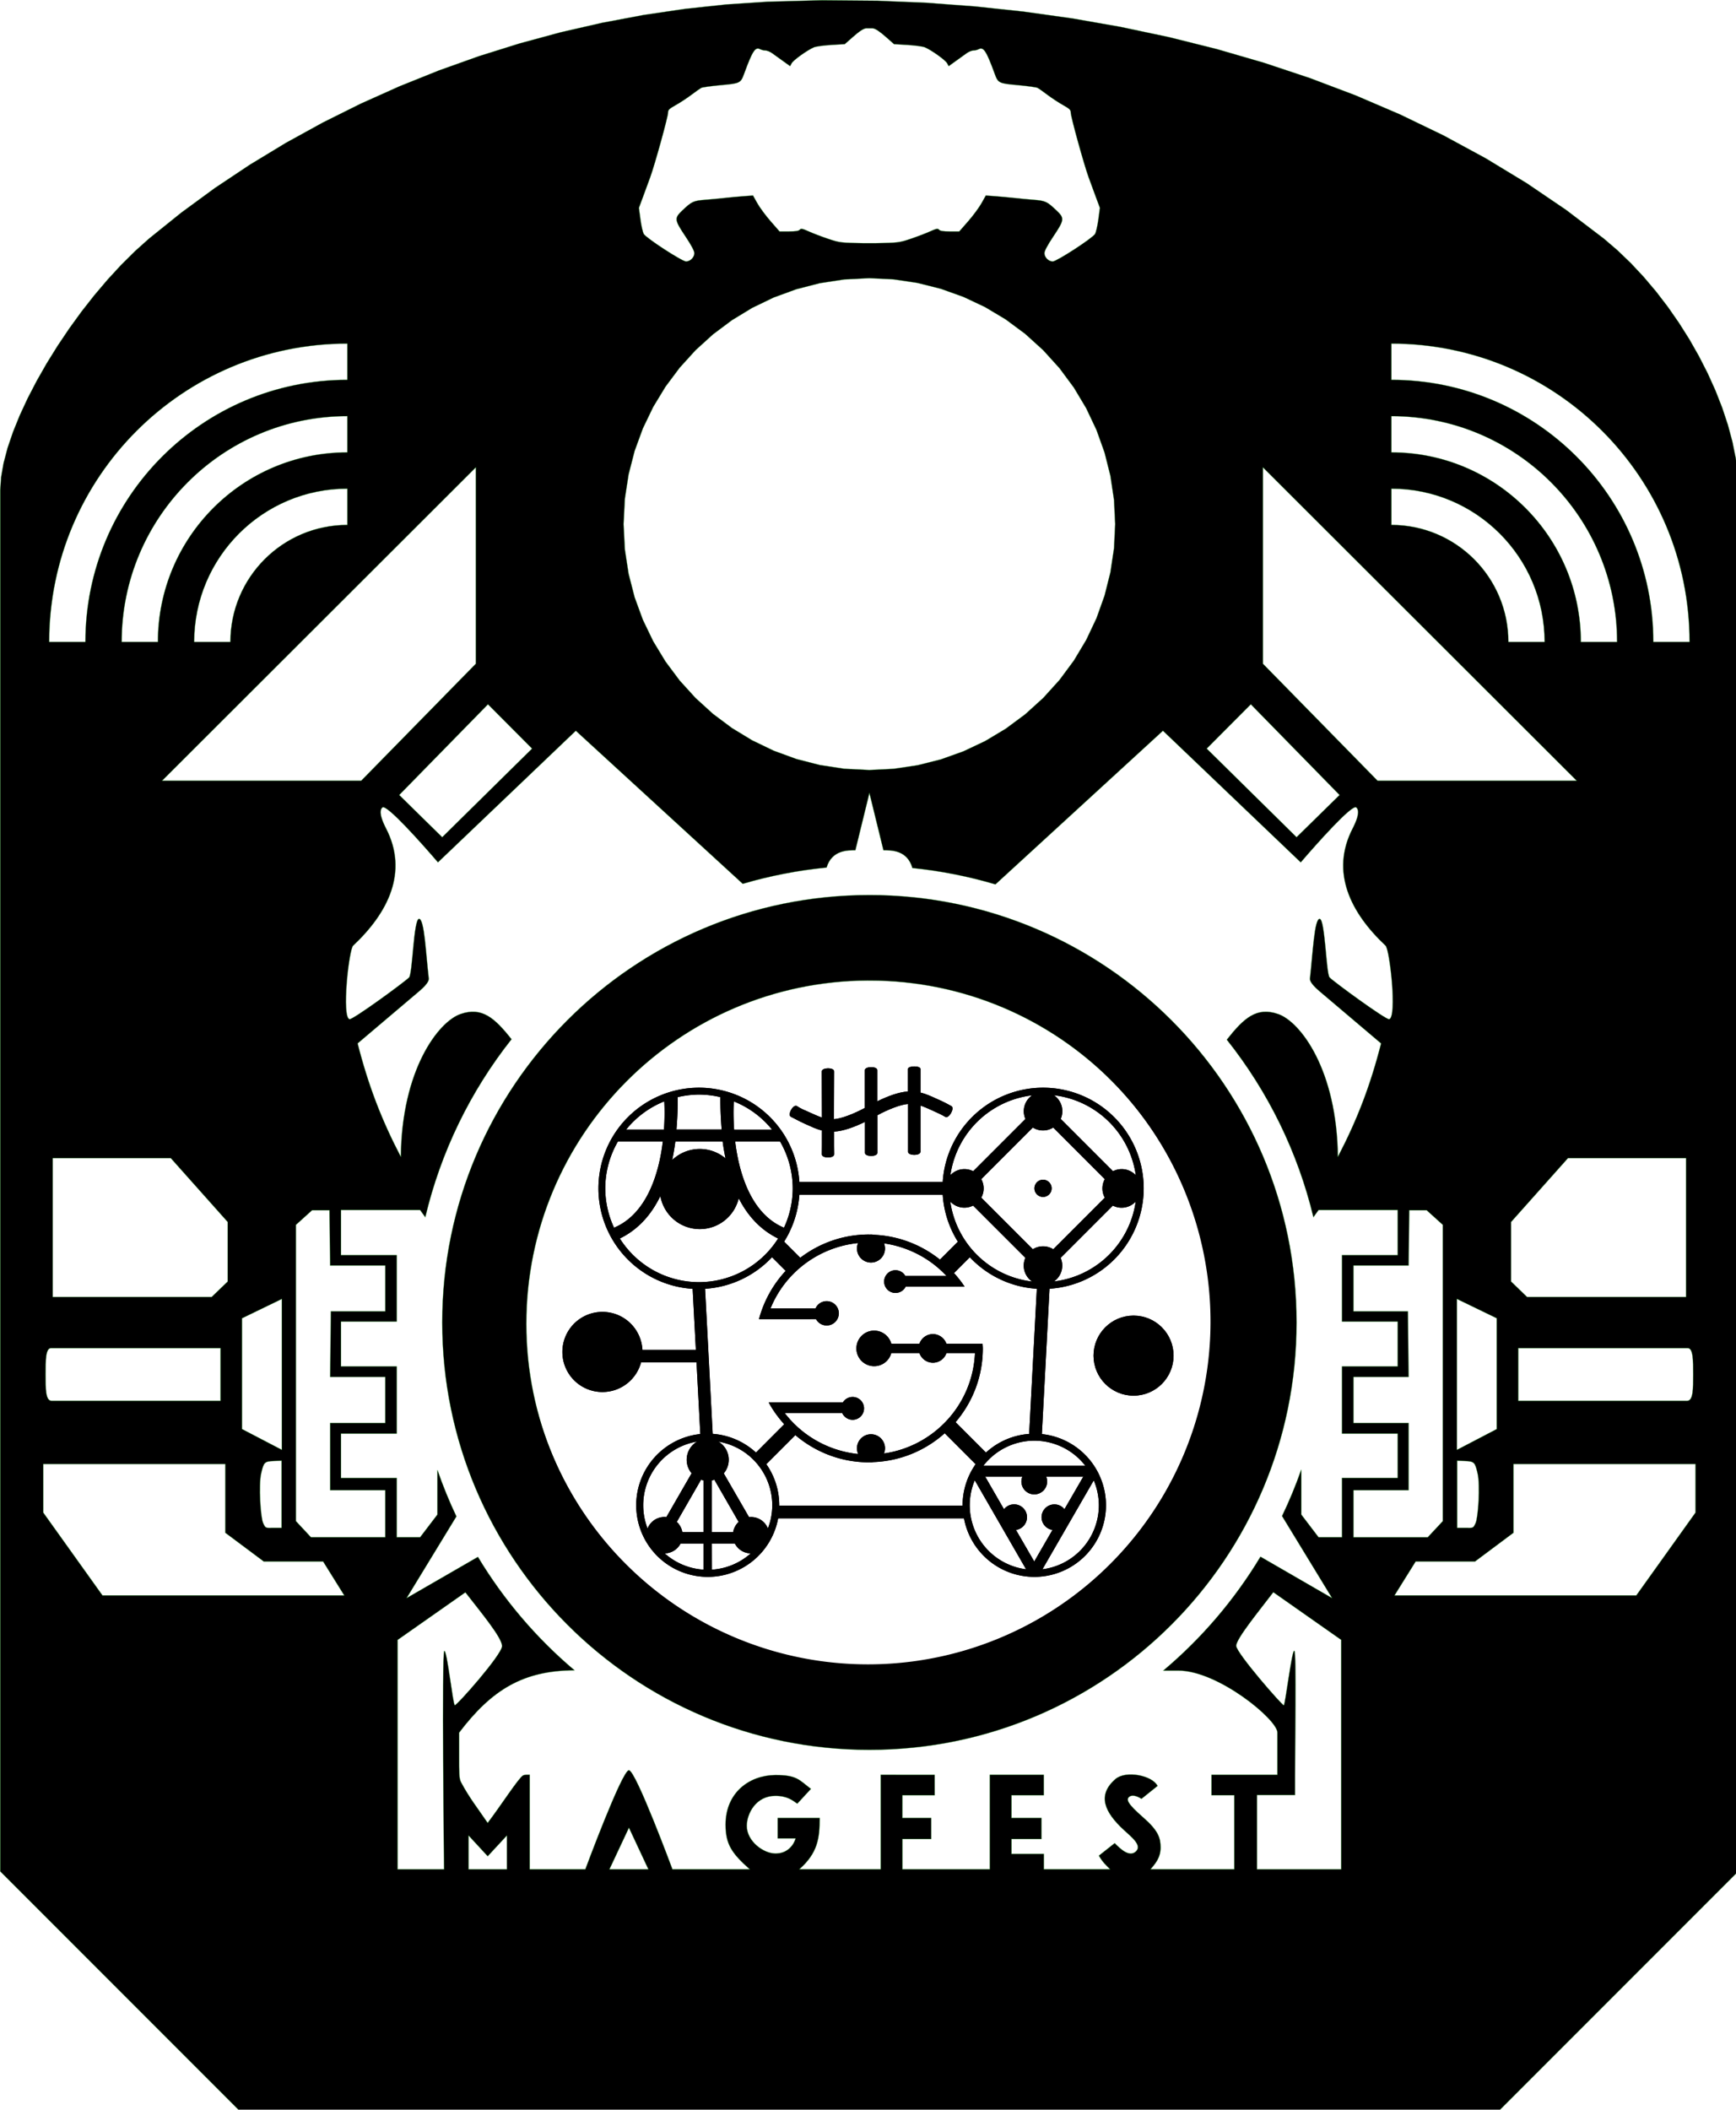 <?xml version="1.0" encoding="UTF-8" standalone="no"?>
<svg
   xmlns:dc="http://purl.org/dc/elements/1.1/"
   xmlns:cc="http://creativecommons.org/ns#"
   xmlns:rdf="http://www.w3.org/1999/02/22-rdf-syntax-ns#"
   xmlns:svg="http://www.w3.org/2000/svg"
   xmlns="http://www.w3.org/2000/svg"
   xmlns:sodipodi="http://sodipodi.sourceforge.net/DTD/sodipodi-0.dtd"
   xmlns:inkscape="http://www.inkscape.org/namespaces/inkscape"
   sodipodi:docname="guide-bar2.svg"
   inkscape:version="1.0 (4035a4fb49, 2020-05-01)"
   id="svg2254"
   version="1.1"
   viewBox="0 0 37.132 45.101"
   height="45.101mm"
   width="37.132mm">
  <defs
     id="defs2248" />
  <sodipodi:namedview
     inkscape:document-rotation="0"
     fit-margin-bottom="0"
     fit-margin-right="0"
     fit-margin-left="0"
     fit-margin-top="0"
     guidetolerance="1"
     objecttolerance="1"
     gridtolerance="1"
     borderlayer="true"
     inkscape:window-maximized="1"
     inkscape:window-y="-8"
     inkscape:window-x="57"
     inkscape:window-height="1177"
     inkscape:window-width="1855"
     showgrid="true"
     inkscape:current-layer="g2808"
     inkscape:document-units="mm"
     inkscape:cy="128.91221"
     inkscape:cx="32.431296"
     inkscape:zoom="4"
     inkscape:pageshadow="2"
     inkscape:pageopacity="0.0"
     borderopacity="1.0"
     bordercolor="#666666"
     pagecolor="#ffffff"
     id="base" />
  <g
     transform="translate(87.738,155.463)"
     style="display:none"
     inkscape:label="[fixed] BG"
     inkscape:groupmode="layer"
     sodipodi:insensitive="true"
     id="g2806">
    <rect
       x="0"
       y="0"
       width="29"
       height="38"
       style="fill:#ffffff;fill-opacity:1;stroke:none"
       id="rect2804" />
  </g>
  <g
     transform="translate(87.738,155.463)"
     style="display:none"
     inkscape:label="B.Cu-disabled"
     inkscape:groupmode="layer"
     id="g2810" />
  <g
     transform="translate(87.738,155.463)"
     style="display:none"
     inkscape:label="B.Adhes-disabled"
     inkscape:groupmode="layer"
     id="g2812" />
  <g
     transform="translate(87.738,155.463)"
     style="display:none"
     inkscape:label="F.Adhes-disabled"
     inkscape:groupmode="layer"
     id="g2814" />
  <g
     transform="translate(87.738,155.463)"
     style="display:none"
     inkscape:label="B.Paste-disabled"
     inkscape:groupmode="layer"
     id="g2816" />
  <g
     transform="translate(87.738,155.463)"
     style="display:none"
     inkscape:label="F.Paste-disabled"
     inkscape:groupmode="layer"
     id="g2818" />
  <g
     transform="translate(87.738,155.463)"
     style="display:none"
     inkscape:label="B.SilkS-disabled"
     inkscape:groupmode="layer"
     id="g2820" />
  <g
     transform="translate(87.738,155.463)"
     style="display:none"
     inkscape:label="F.SilkS-disabled"
     inkscape:groupmode="layer"
     id="g2822" />
  <g
     transform="translate(87.738,155.463)"
     style="display:none"
     inkscape:label="B.Mask"
     inkscape:groupmode="layer"
     id="g2824">
    <path
       style="display:inline;opacity:1;fill:#000000;fill-opacity:1;stroke:#000000;stroke-width:0.01;stroke-linecap:butt;stroke-linejoin:miter;stroke-miterlimit:4;stroke-dasharray:none;stroke-opacity:1"
       d="m -70.175,-155.458 -1.166,0.032 -0.885,0.058 -0.888,0.095 -0.888,0.131 -0.885,0.167 -0.881,0.202 -0.875,0.237 -0.866,0.271 -0.855,0.305 -0.842,0.338 -0.827,0.371 -0.81,0.403 -0.79,0.435 -0.769,0.466 -0.745,0.496 -0.719,0.526 -0.691,0.556 -0.297,0.266 -0.295,0.292 -0.29,0.315 -0.283,0.334 -0.274,0.349 -0.263,0.361 -0.249,0.369 -0.232,0.374 -0.214,0.374 -0.193,0.371 -0.169,0.365 -0.144,0.354 -0.116,0.341 -0.086,0.323 -0.053,0.302 -0.018,0.277 v 29.482 l 5.153,5.153 h 26.809 l 5.159,-5.159 v -29.476 l -0.015,-0.333 -0.044,-0.345 -0.071,-0.354 -0.097,-0.361 -0.121,-0.366 -0.144,-0.368 -0.166,-0.367 -0.186,-0.364 -0.204,-0.359 -0.221,-0.351 -0.237,-0.341 -0.251,-0.328 -0.264,-0.312 -0.275,-0.294 -0.285,-0.274 -0.293,-0.251 -0.808,-0.615 -0.842,-0.572 -0.874,-0.53 -0.902,-0.488 -0.928,-0.448 -0.951,-0.407 -0.972,-0.368 -0.99,-0.329 -1.005,-0.291 -1.018,-0.254 -1.027,-0.217 -1.035,-0.181 -1.039,-0.146 -1.041,-0.111 -1.041,-0.077 -1.037,-0.044 -1.178,-0.01 v 0 m 1.002,5.931 0.519,0.026 0.51,0.076 0.498,0.125 0.482,0.173 0.463,0.219 0.441,0.264 0.415,0.307 0.385,0.349 0.349,0.385 0.307,0.415 0.264,0.441 0.219,0.463 0.173,0.482 0.125,0.498 0.076,0.51 0.026,0.519 -0.026,0.519 -0.076,0.51 -0.125,0.498 -0.173,0.482 -0.219,0.463 -0.264,0.441 -0.307,0.415 -0.349,0.385 -0.385,0.349 -0.415,0.307 -0.441,0.264 -0.463,0.219 -0.482,0.173 -0.498,0.125 -0.51,0.076 -0.519,0.026 -0.537,-0.027 -0.521,-0.08 -0.503,-0.129 -0.482,-0.177 -0.459,-0.221 -0.433,-0.263 -0.404,-0.302 -0.373,-0.339 -0.339,-0.373 -0.302,-0.404 -0.263,-0.433 -0.221,-0.459 -0.177,-0.482 -0.129,-0.503 -0.08,-0.521 -0.027,-0.537 0.027,-0.537 0.08,-0.521 0.129,-0.503 0.177,-0.482 0.221,-0.459 0.263,-0.433 0.302,-0.404 0.339,-0.373 0.373,-0.339 0.404,-0.302 0.433,-0.263 0.459,-0.221 0.482,-0.177 0.503,-0.129 0.521,-0.08 0.537,-0.027 v 0"
       id="path857-8-0-1"
       inkscape:connector-curvature="0" />
  </g>
  <g
     transform="translate(87.738,155.463)"
     style="display:none"
     inkscape:label="Dwgs.User-disabled"
     inkscape:groupmode="layer"
     id="g2828" />
  <g
     transform="translate(87.738,155.463)"
     style="display:none"
     inkscape:label="Cmts.User-disabled"
     inkscape:groupmode="layer"
     id="g2830" />
  <g
     transform="translate(87.738,155.463)"
     style="display:none"
     inkscape:label="Eco2.User-disabled"
     inkscape:groupmode="layer"
     id="g2834" />
  <g
     transform="translate(87.738, 155.463)"
     style="display:none"
     inkscape:label="Edge.Cuts"
     inkscape:groupmode="layer"
     id="g2836" />
  <g
     transform="translate(87.738,155.463)"
     style="display:none"
     inkscape:label="Margin-disabled"
     inkscape:groupmode="layer"
     id="g2838" />
  <g
     transform="translate(87.738,155.463)"
     style="display:none"
     inkscape:label="B.CrtYd-disabled"
     inkscape:groupmode="layer"
     id="g2840" />
  <g
     transform="translate(87.738,155.463)"
     style="display:none"
     inkscape:label="F.CrtYd-disabled"
     inkscape:groupmode="layer"
     id="g2842" />
  <g
     transform="translate(87.738,155.463)"
     style="display:none"
     inkscape:label="B.Fab-disabled"
     inkscape:groupmode="layer"
     id="g2844" />
  <g
     transform="translate(87.738,155.463)"
     style="display:none"
     inkscape:label="F.Fab-disabled"
     inkscape:groupmode="layer"
     id="g2846" />
  <g
     transform="translate(87.738, 155.463)"
     style="display:none"
     inkscape:label="Drill"
     inkscape:groupmode="layer"
     id="g2848" />
  <g
     transform="translate(87.738,155.463)"
     style="display:inline"
     inkscape:label="F.Mask"
     inkscape:groupmode="layer"
     id="g2826">
    <path
       sodipodi:nodetypes="cccccccccccccccccccccccccccccccccccccccccccccccccccccccccccccccccccccccccssccccccccsccccscscccccssccccccsccsscscccccssccsccccccsscccccsccccccsccccccccscccccccccccccccccccccccccccccccccccccccccccccccccccccccccccccccccccccccccccccccccccccccccccccccccccccccccccccccccccccccccccccccscscssccscccccccccccccccccccccccsccccccsscccscscccccccccccccccccccccccccccccccscscccsccsccccccccccccccccccccccccccccccscccccccccccccccccccccccccccccccccccccccccccccccccccccccccccccccccccccccccccccccccsccssscsssccccsccccccccsccccccccccccccccccccccccccccsccscccccccccccccccc"
       transform="matrix(0.265,0,0,0.265,-87.738,-155.463)"
       d="M 66.383,0.02 61.977,0.139 58.631,0.359 55.277,0.719 51.922,1.215 48.574,1.846 45.244,2.609 41.938,3.506 38.664,4.531 l -3.232,1.152 -3.184,1.279 -3.125,1.4 -3.061,1.523 -2.988,1.643 -2.904,1.76 -2.816,1.875 -2.717,1.99 -2.611,2.1 -1.123,1.006 -1.115,1.104 -1.098,1.191 -1.072,1.262 -1.037,1.32 -0.99,1.365 -0.939,1.395 -0.879,1.412 -0.807,1.416 -0.729,1.402 -0.641,1.379 -0.543,1.34 -0.439,1.287 -0.322,1.221 -0.201,1.141 -0.07,1.045 V 150.967 L 19.496,170.443 H 120.822 l 19.5,-19.5 V 39.539 l -0.055,-1.256 -0.166,-1.303 -0.27,-1.34 -0.367,-1.365 -0.459,-1.383 -0.545,-1.389 -0.627,-1.389 -0.703,-1.377 -0.771,-1.357 -0.838,-1.326 -0.895,-1.287 -0.949,-1.238 -0.998,-1.18 -1.039,-1.111 -1.076,-1.035 -1.107,-0.949 -3.055,-2.322 -3.184,-2.16 -3.303,-2.002 L 116.508,10.924 113,9.232 109.404,7.691 105.73,6.301 101.99,5.057 98.191,3.955 94.346,2.996 90.463,2.174 86.551,1.488 82.623,0.938 78.688,0.518 74.754,0.225 70.834,0.061 66.383,0.021 Z m 3.531,2.264 h 0.516 c 0.209,0 0.584,0.262 1.096,0.713 l 0.637,0.562 1.098,0.066 c 0.603,0.038 1.234,0.123 1.402,0.195 0.527,0.226 1.654,1.034 1.785,1.279 l 0.125,0.234 0.574,-0.412 c 0.316,-0.228 0.713,-0.513 0.881,-0.633 0.168,-0.12 0.411,-0.217 0.539,-0.217 0.129,0 0.319,-0.046 0.422,-0.102 0.397,-0.212 0.622,0.133 1.297,1.977 0.277,0.758 0.322,0.779 1.893,0.924 0.768,0.07 1.473,0.168 1.564,0.215 0.092,0.047 0.448,0.298 0.793,0.559 0.345,0.261 0.912,0.633 1.26,0.828 0.542,0.303 0.633,0.394 0.633,0.623 0,0.327 1.064,4.176 1.439,5.207 0.149,0.41 0.416,1.135 0.592,1.609 l 0.32,0.861 -0.125,0.928 c -0.068,0.51 -0.187,1.036 -0.266,1.172 -0.193,0.335 -3.093,2.221 -3.416,2.221 -0.34,10e-6 -0.672,-0.332 -0.672,-0.67 0,-0.182 0.246,-0.645 0.725,-1.361 0.891,-1.334 0.905,-1.461 0.236,-2.094 -0.751,-0.711 -0.889,-0.775 -1.814,-0.846 -0.461,-0.034 -1.188,-0.105 -1.613,-0.154 -0.426,-0.048 -1.109,-0.108 -1.52,-0.139 l -0.746,-0.053 -0.348,0.621 c -0.191,0.342 -0.672,0.994 -1.07,1.449 l -0.725,0.828 h -0.758 c -0.539,0 -0.791,-0.04 -0.873,-0.139 -0.098,-0.118 -0.206,-0.099 -0.734,0.139 -0.34,0.153 -1.044,0.421 -1.564,0.596 -0.924,0.309 -0.994,0.318 -2.904,0.352 -0.209,0.002 -0.249,-0.004 -0.42,-0.002 -0.17,-0.002 -0.211,0.006 -0.42,0.002 -1.91,-0.034 -1.98,-0.042 -2.904,-0.352 -0.521,-0.174 -1.224,-0.443 -1.564,-0.596 -0.528,-0.237 -0.636,-0.257 -0.734,-0.139 -0.082,0.098 -0.334,0.139 -0.873,0.139 h -0.758 l -0.725,-0.828 c -0.398,-0.455 -0.879,-1.108 -1.07,-1.449 l -0.348,-0.621 -0.746,0.053 c -0.41,0.029 -1.094,0.09 -1.52,0.139 -0.426,0.049 -1.152,0.12 -1.613,0.154 -0.925,0.071 -1.064,0.135 -1.814,0.846 -0.669,0.633 -0.655,0.76 0.236,2.094 0.479,0.717 0.725,1.18 0.725,1.361 0,0.338 -0.332,0.67 -0.672,0.67 -0.323,10e-6 -3.223,-1.886 -3.416,-2.221 -0.078,-0.136 -0.197,-0.662 -0.266,-1.172 l -0.125,-0.928 0.32,-0.861 c 0.176,-0.474 0.443,-1.199 0.592,-1.609 0.376,-1.031 1.439,-4.88 1.439,-5.207 0,-0.23 0.091,-0.32 0.633,-0.623 0.348,-0.195 0.915,-0.567 1.26,-0.828 0.345,-0.261 0.701,-0.511 0.793,-0.559 0.092,-0.047 0.796,-0.144 1.564,-0.215 1.571,-0.144 1.615,-0.166 1.893,-0.924 0.675,-1.843 0.9,-2.189 1.297,-1.977 0.102,0.055 0.293,0.102 0.422,0.102 0.129,0 0.371,0.097 0.539,0.217 0.168,0.12 0.565,0.405 0.881,0.633 l 0.574,0.412 0.125,-0.234 c 0.131,-0.246 1.258,-1.053 1.785,-1.279 0.168,-0.072 0.799,-0.158 1.402,-0.195 l 1.098,-0.066 0.637,-0.562 c 0.511,-0.451 0.884,-0.713 1.096,-0.713 z m 0.256,20.156 1.963,0.096 1.928,0.289 1.881,0.473 1.822,0.652 1.752,0.826 1.664,0.996 1.566,1.16 1.455,1.318 1.318,1.455 1.16,1.566 0.996,1.666 0.828,1.75 0.652,1.822 0.473,1.881 0.289,1.93 0.096,1.961 -0.096,1.961 -0.289,1.928 -0.473,1.881 -0.652,1.824 -0.828,1.75 -0.996,1.664 -1.16,1.566 -1.318,1.455 -1.455,1.318 -1.566,1.16 -1.664,0.996 -1.752,0.828 -1.822,0.652 -1.881,0.473 -1.928,0.287 -1.963,0.098 L 68.143,62.02 66.172,61.719 64.271,61.23 62.447,60.562 60.713,59.727 59.078,58.734 57.549,57.592 56.141,56.311 54.859,54.902 53.719,53.375 52.725,51.738 51.889,50.004 51.221,48.182 50.732,46.279 50.432,44.309 50.328,42.281 l 0.104,-2.029 0.301,-1.971 0.488,-1.9 0.668,-1.824 0.836,-1.734 0.994,-1.635 1.141,-1.527 1.281,-1.41 1.408,-1.279 1.529,-1.143 1.635,-0.994 1.734,-0.836 1.824,-0.666 1.9,-0.49 1.971,-0.301 z M 28.037,27.719 v 2.926 C 16.361,30.645 6.895,40.111 6.895,51.787 H 3.969 C 3.969,38.494 14.744,27.719 28.037,27.719 Z m 84.268,0 c 13.293,-1.81e-4 24.069,10.776 24.068,24.068 h -2.926 C 133.447,40.111 123.981,30.645 112.305,30.645 Z m -84.268,5.852 v 2.924 C 19.592,36.495 12.746,43.342 12.746,51.787 H 9.818 C 9.819,41.726 17.976,33.57 28.037,33.57 Z m 84.268,0 c 10.062,-7.88e-4 18.218,8.155 18.219,18.217 h -2.928 c 5.5e-4,-8.446 -6.845,-15.292 -15.291,-15.293 z m -73.898,4.129 v 15.848 l -9.254,9.439 H 13.076 Z m 63.529,0 25.332,25.287 h -16.078 l -9.254,-9.439 z m -73.898,1.721 v 2.928 c -5.214,-8.1e-5 -9.44,4.226 -9.441,9.439 h -2.926 c -3.16e-4,-6.83 5.537,-12.368 12.367,-12.367 z m 84.268,0 c 6.83,-3.18e-4 12.368,5.537 12.367,12.367 h -2.926 c -10e-4,-5.214 -4.228,-9.44 -9.441,-9.439 z m -72.92,17.396 3.561,3.576 -7.254,7.15 -3.473,-3.408 z m 61.574,0 7.166,7.318 -3.475,3.408 -7.254,-7.15 z m -54.484,2.133 13.475,12.348 c 2.209,-0.648 4.473,-1.087 6.764,-1.312 0.43,-1.43 1.734,-1.393 2.324,-1.393 l 1.135,-4.627 1.135,4.627 c 0.596,0 1.918,-0.039 2.336,1.43 2.27,0.232 4.513,0.674 6.701,1.32 L 93.867,58.949 104.988,69.566 c 1.305,-1.519 4.14,-4.703 4.48,-4.43 0.389,0.312 -0.071,1.276 -0.293,1.707 -1.804,3.501 -0.177,6.785 2.66,9.443 0.344,0.323 0.943,5.771 0.293,5.938 -0.253,0.065 -4.434,-2.987 -4.809,-3.367 -0.283,-0.287 -0.363,-4.694 -0.799,-4.725 -0.436,-0.031 -0.559,2.84 -0.785,4.785 -0.011,0.098 -0.04,0.362 0.775,1.053 1.655,1.402 4.965,4.205 4.965,4.205 -0.866,3.398 -1.938,6.18 -3.492,9.156 -0.068,-7.022 -3.024,-10.9 -4.814,-11.523 -1.741,-0.606 -2.766,0.318 -4.145,2.066 3.344,4.205 5.73,9.091 6.988,14.314 l 0.414,-0.576 h 6.391 v 3.646 h -4.496 v 5.352 h 4.496 v 3.625 h -4.496 v 5.416 h 4.496 v 3.58 h -4.496 v 4.785 h -1.895 l -1.395,-1.83 v -3.623 c -0.447,1.274 -0.964,2.523 -1.549,3.74 l 4.039,6.623 -5.783,-3.34 c -2.091,3.471 -4.74,6.574 -7.84,9.184 h 1.203 c 3.199,-0.011 8.006,3.951 8.006,5.004 v 3.406 h -5.318 v 1.645 h 1.838 v 5.98 h -6.768 c 0.361,-0.435 0.816,-0.913 0.816,-1.76 0,-0.771 -0.179,-1.362 -1.418,-2.441 -1.26,-1.098 -1.377,-1.432 -1.117,-1.648 0.26,-0.216 0.715,-0.027 0.992,0.158 l 1.297,-1.039 c -0.418,-0.85 -2.566,-1.272 -3.396,-0.553 -1.496,1.295 -0.891,2.661 0.686,4.113 0.608,0.56 1.489,1.231 0.965,1.727 -0.525,0.496 -1.251,-0.2 -1.711,-0.668 l -1.273,1.006 c 0.3,0.532 0.539,0.726 0.908,1.105 h -5.357 v -1.242 h -2.611 v -1.207 H 84.062 v -1.693 h -2.422 v -1.836 h 2.607 v -1.645 h -4.352 v 7.623 h -7.061 v -2.449 h 2.326 v -1.693 h -2.33 l 0.002,-1.836 h 2.609 l -0.002,-1.643 h -2.176 l -2.174,-0.002 v 7.623 h -6.582 c 1.485,-1.304 1.658,-2.501 1.65,-4.141 h -3.385 v 1.643 h 1.449 c -0.146,0.521 -0.645,1.223 -1.623,1.223 -0.978,0 -2.326,-0.992 -2.322,-2.238 0.005,-1.001 0.748,-2.416 2.303,-2.416 0.97,0 1.404,0.368 1.773,0.629 l 1.1,-1.191 c -0.946,-0.714 -1.123,-1.128 -2.891,-1.113 -2.066,0.017 -3.996,1.405 -3.996,4 0,1.611 0.53,2.333 1.959,3.605 h -6.248 c 0,0 -2.962,-7.992 -3.514,-7.992 -0.551,0 -3.516,7.992 -3.516,7.992 h -4.49 v -7.627 c 0,0 -0.406,-0.024 -0.539,0.053 -0.366,0.211 -1.843,2.51 -2.855,3.83 -0.81,-1.187 -1.493,-2.046 -2.148,-3.279 -0.168,-0.314 -0.16,-0.766 -0.16,-2.207 v -1.795 c 2.644,-3.483 5.188,-5.016 9.312,-5.035 -3.079,-2.601 -5.711,-5.69 -7.791,-9.143 l -5.76,3.324 4.021,-6.592 c -0.578,-1.218 -1.088,-2.468 -1.529,-3.742 v 3.594 l -1.396,1.83 h -1.893 v -4.785 h -4.498 v -3.58 h 4.498 v -5.416 h -4.498 v -3.625 h 4.498 v -5.352 h -4.498 v -3.646 h 6.391 l 0.416,0.578 c 1.245,-5.234 3.62,-10.133 6.959,-14.352 -1.364,-1.724 -2.388,-2.633 -4.117,-2.031 -1.791,0.624 -4.746,4.501 -4.814,11.523 -1.554,-2.976 -2.626,-5.758 -3.492,-9.156 0,0 3.31,-2.803 4.965,-4.205 0.816,-0.691 0.787,-0.955 0.775,-1.053 -0.226,-1.945 -0.349,-4.815 -0.785,-4.785 -0.436,0.031 -0.515,4.437 -0.799,4.725 -0.375,0.38 -4.555,3.432 -4.809,3.367 -0.65,-0.167 -0.051,-5.615 0.293,-5.938 2.837,-2.658 4.464,-5.943 2.66,-9.443 -0.222,-0.431 -0.682,-1.395 -0.293,-1.707 0.341,-0.273 3.176,2.911 4.48,4.43 z m 23.697,13.258 c -19.042,1.7e-4 -34.477,15.437 -34.477,34.479 1.72e-4,19.041 15.436,34.476 34.477,34.477 19.041,-1.7e-4 34.476,-15.436 34.477,-34.477 C 104.649,87.644 89.213,72.207 70.172,72.207 Z m -0.133,6.893 c 0.044,-1.06e-4 0.089,-1.06e-4 0.133,0 15.293,4.16e-4 27.69,12.398 27.689,27.691 -4.18e-4,15.292 -12.397,27.689 -27.689,27.689 C 54.88,134.48 42.483,122.083 42.482,106.791 42.482,91.55 54.798,79.173 70.039,79.1 Z M 4.254,93.428 h 9.533 l 4.594,5.152 v 4.805 l -1.299,1.25 H 4.254 Z m 122.303,0 h 9.533 v 11.207 h -12.83 l -1.297,-1.25 V 98.58 Z M 25.189,97.631 h 1.408 l 0.051,4.455 h 4.451 v 3.707 h -4.391 l -0.059,5.287 h 4.449 v 3.719 h -4.449 v 5.416 h 4.449 v 3.803 h -5.998 l -1.217,-1.305 V 98.811 Z m 88.557,0 h 1.408 l 1.305,1.18 v 23.902 l -1.219,1.305 h -5.996 v -3.803 h 4.449 v -5.416 h -4.449 v -3.719 h 4.449 l -0.059,-5.287 h -4.391 v -3.707 h 4.451 z m -90.994,7.156 v 12.18 l -3.219,-1.678 v -8.943 z m 94.84,0 3.219,1.559 v 8.943 l -3.219,1.678 z M 4.127,108.752 H 17.801 v 4.256 H 4.164 c -0.497,0 -0.484,-0.988 -0.484,-2.125 0,-1.137 -0.008,-2.131 0.447,-2.131 z m 118.416,0 h 13.674 c 0.455,0 0.447,0.994 0.447,2.131 0,1.137 0.012,2.125 -0.484,2.125 h -13.637 z m -99.811,9.082 v 5.424 h -0.662 c -0.627,0 -0.625,0.063 -0.832,-0.385 -0.207,-0.448 -0.378,-3.05 -0.162,-3.998 0.21,-0.919 0.269,-0.978 1.004,-1.012 z m 94.879,0 0.652,0.029 c 0.735,0.034 0.794,0.093 1.004,1.012 0.216,0.948 0.045,3.55 -0.162,3.998 -0.207,0.448 -0.205,0.385 -0.832,0.385 h -0.662 z M 3.486,118.104 H 18.189 v 5.547 l 3.1,2.314 h 4.791 l 1.711,2.744 H 8.27 l -4.783,-6.688 z m 118.668,0 h 14.703 v 3.918 l -4.783,6.688 h -19.521 l 1.711,-2.744 h 4.791 l 3.1,-2.314 z m -19.379,10.342 5.477,3.842 v 18.52 h -6.797 v -5.998 h 3.07 c -0.015,-3.869 0.135,-11.572 -0.059,-11.633 -0.193,-0.061 -0.73,4.343 -0.84,4.395 -0.11,0.051 -3.848,-4.23 -3.848,-4.801 0,-0.571 1.862,-2.834 2.996,-4.324 z m -65.211,0.01 c 1.262,1.626 2.961,3.66 2.961,4.338 0,0.678 -3.661,4.817 -3.816,4.771 -0.156,-0.046 -0.618,-4.41 -0.844,-4.373 -0.226,0.038 -0.021,17.615 -0.021,17.615 h -3.754 v -18.512 z m 13.201,18.986 1.574,3.365 h -3.154 z m -12.945,0.629 1.545,1.672 1.551,-1.672 v 2.736 h -3.096 z"
       style="display:inline;opacity:1;fill:#000000;fill-opacity:1;stroke:#008400;stroke-width:0.038;stroke-linecap:butt;stroke-linejoin:miter;stroke-miterlimit:4;stroke-dasharray:none;stroke-opacity:0.502"
       id="path857-8-0" />
    <circle
       style="display:inline;fill:#000000;fill-opacity:1;stroke:none;stroke-width:0.01;stroke-linecap:round;stroke-linejoin:miter;stroke-miterlimit:4;stroke-dasharray:none;stroke-opacity:1;paint-order:normal"
       id="path2376-0-1"
       cx="-63.492"
       cy="-126.482"
       r="0.856" />
    <path
       style="color:#000000;font-style:normal;font-variant:normal;font-weight:normal;font-stretch:normal;font-size:medium;line-height:normal;font-family:sans-serif;font-variant-ligatures:normal;font-variant-position:normal;font-variant-caps:normal;font-variant-numeric:normal;font-variant-alternates:normal;font-feature-settings:normal;text-indent:0;text-align:start;text-decoration:none;text-decoration-line:none;text-decoration-style:solid;text-decoration-color:#000000;letter-spacing:normal;word-spacing:normal;text-transform:none;writing-mode:lr-tb;direction:ltr;text-orientation:mixed;dominant-baseline:auto;baseline-shift:baseline;text-anchor:start;white-space:normal;shape-padding:0;clip-rule:nonzero;display:inline;overflow:visible;visibility:visible;isolation:auto;mix-blend-mode:normal;color-interpolation:sRGB;color-interpolation-filters:linearRGB;solid-color:#000000;solid-opacity:1;vector-effect:none;fill:#000000;fill-opacity:1;fill-rule:nonzero;stroke:none;stroke-width:0.265;stroke-linecap:round;stroke-linejoin:miter;stroke-miterlimit:4;stroke-dasharray:none;stroke-dashoffset:0;stroke-opacity:1;color-rendering:auto;image-rendering:auto;shape-rendering:auto;text-rendering:auto;enable-background:accumulate"
       d="m -68.185,-132.665 c -0.066,4.2e-4 -0.133,0.019 -0.133,0.055 v 0.481 c -0.197,0.011 -0.443,0.105 -0.656,0.21 v -0.666 c 0,-0.089 -0.266,-0.083 -0.266,0 v 0.807 c -0.229,0.124 -0.498,0.23 -0.661,0.241 8.7e-4,-0.475 0.004,-0.97 0.004,-1.022 0,-0.09 -0.264,-0.084 -0.264,0 0,0.047 0.002,0.522 0.003,0.987 -0.078,-0.026 -0.154,-0.061 -0.239,-0.099 -0.163,-0.072 -0.213,-0.091 -0.293,-0.145 -0.08,-0.054 -0.217,0.191 -0.129,0.23 0.088,0.04 0.139,0.078 0.315,0.156 0.116,0.051 0.216,0.103 0.346,0.134 -3e-4,0.199 7.3e-4,0.477 -0.002,0.505 -0.01,0.097 0.274,0.097 0.264,0 -0.003,-0.026 -0.002,-0.295 -0.002,-0.48 0.197,-0.009 0.445,-0.102 0.66,-0.208 v 0.662 c 0,0.088 0.266,0.088 0.266,0 v -0.804 c 0.226,-0.123 0.492,-0.228 0.656,-0.241 v 1.022 c 0,0.088 0.266,0.088 0.266,0 v -0.988 c 0.078,0.026 0.155,0.061 0.24,0.099 0.163,0.072 0.214,0.099 0.291,0.143 0.077,0.044 0.208,-0.187 0.131,-0.23 -0.077,-0.043 -0.138,-0.078 -0.314,-0.156 -0.116,-0.051 -0.218,-0.103 -0.348,-0.133 v -0.505 c 0,-0.037 -0.066,-0.055 -0.133,-0.055 z"
       id="path8031-8-8"
       inkscape:connector-curvature="0" />
    <path
       style="display:inline;fill:#000000;fill-opacity:1;stroke:none;stroke-width:0.01;stroke-linecap:round;stroke-linejoin:miter;stroke-miterlimit:4;stroke-dasharray:none;stroke-opacity:1;paint-order:normal"
       d="m -72.786,-132.21 a 2.152,2.152 0 0 0 -2.152,2.152 2.152,2.152 0 0 0 2.015,2.148 l 0.069,1.304 h -1.143 a 0.856,0.856 0 0 0 -0.855,-0.811 0.856,0.856 0 0 0 -0.857,0.857 0.856,0.856 0 0 0 0.857,0.856 0.856,0.856 0 0 0 0.826,-0.633 h 1.186 l 0.081,1.531 a 1.531,1.531 0 0 0 -1.371,1.522 1.531,1.531 0 0 0 1.532,1.532 1.531,1.531 0 0 0 1.504,-1.252 h 3.975 a 1.531,1.531 0 0 0 1.505,1.252 1.531,1.531 0 0 0 1.532,-1.532 1.531,1.531 0 0 0 -1.371,-1.521 l 0.164,-3.107 a 2.152,2.152 0 0 0 2.014,-2.146 2.152,2.152 0 0 0 -2.152,-2.152 2.152,2.152 0 0 0 -2.147,2.017 h -3.066 a 2.152,2.152 0 0 0 -2.145,-2.017 z m 0,0.147 a 2.005,2.005 0 0 1 0.457,0.055 c -0.002,0.235 0.008,0.466 0.027,0.692 h -0.967 c 0.019,-0.227 0.029,-0.458 0.027,-0.692 a 2.005,2.005 0 0 1 0.457,-0.055 z m 7.59,0.015 a 2.005,2.005 0 0 1 1.752,1.71 0.412,0.412 0 0 0 -0.301,-0.131 0.412,0.412 0 0 0 -0.187,0.045 l -1.118,-1.118 a 0.412,0.412 0 0 0 0.035,-0.165 0.412,0.412 0 0 0 -0.181,-0.341 z m -0.465,0.002 a 0.412,0.412 0 0 0 -0.179,0.339 0.412,0.412 0 0 0 0.035,0.166 l -1.117,1.117 a 0.412,0.412 0 0 0 -0.188,-0.045 0.412,0.412 0 0 0 -0.3,0.13 2.005,2.005 0 0 1 1.749,-1.707 z m -7.869,0.129 c 0.01,0.19 0.008,0.395 -0.006,0.603 h -0.809 a 2.005,2.005 0 0 1 0.815,-0.603 z m 1.488,5.2e-4 a 2.005,2.005 0 0 1 0.817,0.603 h -0.811 c -0.014,-0.208 -0.017,-0.413 -0.006,-0.603 z m 6.832,0.559 1.103,1.103 a 0.412,0.412 0 0 0 -0.051,0.198 0.412,0.412 0 0 0 0.051,0.199 l -1.102,1.102 a 0.412,0.412 0 0 0 -0.219,-0.063 0.412,0.412 0 0 0 -0.218,0.062 l -1.103,-1.103 a 0.412,0.412 0 0 0 0.051,-0.198 0.412,0.412 0 0 0 -0.051,-0.197 0.412,0.412 0 0 0 0,-5.2e-4 l 1.103,-1.103 a 0.412,0.412 0 0 0 0.218,0.062 0.412,0.412 0 0 0 0.218,-0.063 z m -9.312,0.3 h 0.961 c -0.094,0.783 -0.39,1.569 -1.043,1.841 a 2.005,2.005 0 0 1 -0.188,-0.841 2.005,2.005 0 0 1 0.27,-1 z m 1.229,0 h 1.012 c 0.015,0.123 0.038,0.242 0.061,0.359 a 0.856,0.856 0 0 0 -0.55,-0.201 0.856,0.856 0 0 0 -0.59,0.236 c 0.027,-0.129 0.05,-0.26 0.067,-0.395 z m 1.28,0 h 0.961 a 2.005,2.005 0 0 1 0.27,1 2.005,2.005 0 0 1 -0.187,0.841 c -0.654,-0.272 -0.949,-1.058 -1.044,-1.842 z m 1.373,1.135 h 3.066 a 2.152,2.152 0 0 0 0.324,1.005 l -0.383,0.383 c -0.39,-0.311 -0.877,-0.507 -1.41,-0.53 a 0.3,0.3 0 0 0 -0.064,-0.007 0.3,0.3 0 0 0 -0.026,0.001 c -0.006,-4e-5 -0.011,-0.001 -0.017,-0.001 -0.554,9e-5 -1.062,0.186 -1.471,0.498 l -0.345,-0.345 a 2.152,2.152 0 0 0 0.326,-1.004 z m -2.973,0.03 a 0.856,0.856 0 0 0 0.843,0.706 0.856,0.856 0 0 0 0.833,-0.659 c 0.191,0.374 0.463,0.675 0.842,0.86 a 2.005,2.005 0 0 1 -1.692,0.933 2.005,2.005 0 0 1 -1.693,-0.933 c 0.396,-0.193 0.675,-0.512 0.867,-0.908 z m 6.201,0.117 a 0.412,0.412 0 0 0 0.301,0.131 0.412,0.412 0 0 0 0.187,-0.045 l 1.118,1.117 a 0.412,0.412 0 0 0 -0.035,0.166 0.412,0.412 0 0 0 0.18,0.341 2.005,2.005 0 0 1 -1.751,-1.709 z m 3.966,0 a 2.005,2.005 0 0 1 -1.748,1.708 0.412,0.412 0 0 0 0.177,-0.339 0.412,0.412 0 0 0 -0.035,-0.165 l 1.117,-1.117 h 5.2e-4 a 0.412,0.412 0 0 0 0.187,0.045 0.412,0.412 0 0 0 0.301,-0.131 z m -5.938,0.886 a 0.3,0.3 0 0 0 -0.024,0.118 0.3,0.3 0 0 0 0.3,0.3 0.3,0.3 0 0 0 0.3,-0.3 0.3,0.3 0 0 0 -0.021,-0.11 c 0.509,0.074 0.982,0.316 1.336,0.697 h -0.88 c -0.043,-0.076 -0.124,-0.123 -0.211,-0.123 -0.134,-2.7e-4 -0.243,0.109 -0.243,0.243 3e-5,0.134 0.109,0.243 0.243,0.243 0.092,-9e-5 0.177,-0.053 0.218,-0.135 l 0.949,5.2e-4 h 0.109 0.202 c -0.067,-0.104 -0.144,-0.199 -0.226,-0.291 l 0.338,-0.338 a 2.152,2.152 0 0 0 1.433,0.674 l -0.164,3.103 a 1.531,1.531 0 0 0 -0.924,0.399 l -0.65,-0.65 c 0.363,-0.425 0.583,-0.974 0.583,-1.577 0,-0.034 -0.004,-0.066 -0.005,-0.099 h -0.162 -0.534 -0.078 c -0.042,-0.123 -0.158,-0.206 -0.288,-0.207 -0.131,1.5e-4 -0.247,0.083 -0.289,0.207 H -68.672 c -0.045,-0.166 -0.195,-0.281 -0.367,-0.281 -0.21,-7e-5 -0.38,0.17 -0.38,0.38 -8e-5,0.21 0.17,0.38 0.38,0.38 0.172,-3e-4 0.322,-0.115 0.366,-0.281 h 0.602 c 0.042,0.123 0.158,0.207 0.289,0.207 0.131,-1.8e-4 0.247,-0.083 0.289,-0.207 h 0.61 c -0.048,1.105 -0.881,1.994 -1.946,2.147 a 0.3,0.3 0 0 0 0.022,-0.111 0.3,0.3 0 0 0 -0.3,-0.3 0.3,0.3 0 0 0 -0.3,0.3 0.3,0.3 0 0 0 0.026,0.123 c -0.618,-0.064 -1.188,-0.377 -1.57,-0.875 h 1.229 c 0.04,0.087 0.127,0.143 0.222,0.143 0.135,-1e-5 0.244,-0.109 0.244,-0.244 -10e-6,-0.135 -0.109,-0.244 -0.244,-0.244 -0.086,2e-4 -0.165,0.045 -0.209,0.118 l -1.357,-5.2e-4 h -0.038 -0.191 c 0.091,0.169 0.205,0.324 0.332,0.466 l -0.604,0.605 a 1.531,1.531 0 0 0 -0.926,-0.4 l -0.163,-3.101 a 2.152,2.152 0 0 0 1.432,-0.675 l 0.292,0.292 c -0.268,0.288 -0.466,0.641 -0.571,1.032 h 0.168 0.184 l 0.868,-5.2e-4 c 0.045,0.084 0.133,0.136 0.228,0.136 0.144,-1e-5 0.26,-0.117 0.26,-0.26 -1e-5,-0.144 -0.117,-0.26 -0.26,-0.26 -0.104,-9e-5 -0.198,0.062 -0.239,0.157 h -0.963 c 0.318,-0.783 1.042,-1.313 1.87,-1.399 z m 1.853,4.068 0.661,0.661 a 1.531,1.531 0 0 0 -0.279,0.877 1.531,1.531 0 0 0 10e-4,0.01 h -3.923 a 1.531,1.531 0 0 0 0.001,-0.01 1.531,1.531 0 0 0 -0.277,-0.878 l 0.621,-0.621 c 0.425,0.361 0.973,0.582 1.574,0.582 0.007,0 0.014,-9.9e-4 0.021,-0.001 a 0.3,0.3 0 0 0 0.022,0.001 0.3,0.3 0 0 0 0.052,-0.005 c 0.585,-0.022 1.117,-0.252 1.525,-0.616 z m 1.9,0.158 a 1.381,1.381 0 0 1 5.1e-4,0 1.381,1.381 0 0 1 0.015,0 1.381,1.381 0 0 1 1.092,0.536 h -2.181 a 1.381,1.381 0 0 1 1.074,-0.536 z m -7.196,0.019 a 0.45,0.45 0 0 0 -0.223,0.388 0.45,0.45 0 0 0 0.105,0.29 l -0.54,0.937 a 0.388,0.388 0 0 0 -0.041,-0.003 0.388,0.388 0 0 0 -0.361,0.247 1.381,1.381 0 0 1 -0.093,-0.498 1.381,1.381 0 0 1 1.154,-1.361 z m 0.457,0.002 a 1.381,1.381 0 0 1 1.15,1.36 1.381,1.381 0 0 1 -0.093,0.496 0.388,0.388 0 0 0 -0.362,-0.245 0.388,0.388 0 0 0 -0.041,0.003 l -0.541,-0.936 a 0.45,0.45 0 0 1 5.2e-4,-5.2e-4 0.45,0.45 0 0 0 0.106,-0.29 0.45,0.45 0 0 0 -0.22,-0.387 z m 5.705,0.748 h 0.795 a 0.275,0.275 0 0 0 -0.021,0.104 0.275,0.275 0 0 0 0.275,0.275 0.275,0.275 0 0 0 0.276,-0.275 0.275,0.275 0 0 0 -0.021,-0.104 h 0.794 l -0.403,0.696 a 0.275,0.275 0 0 0 -0.215,-0.103 0.275,0.275 0 0 0 -0.275,0.275 0.275,0.275 0 0 0 0.234,0.271 l -0.39,0.675 -0.391,-0.675 a 0.275,0.275 0 0 0 0.236,-0.272 0.275,0.275 0 0 0 -0.275,-0.275 0.275,0.275 0 0 0 -0.217,0.105 z m -6.078,0.066 a 0.45,0.45 0 0 0 0.055,0.015 v 1.106 h -0.455 a 0.388,0.388 0 0 0 -0.119,-0.219 z m 0.285,5.2e-4 0.519,0.901 a 0.388,0.388 0 0 0 -0.118,0.219 h -0.455 v -1.106 a 0.45,0.45 0 0 0 0.054,-0.014 z m 5.57,0.012 1.097,1.902 a 1.381,1.381 0 0 1 -1.205,-1.368 1.381,1.381 0 0 1 0.107,-0.534 z m 2.545,0.001 a 1.381,1.381 0 0 1 0.109,0.533 1.381,1.381 0 0 1 -1.207,1.368 z m -8.838,1.35 h 0.493 v 0.559 a 1.381,1.381 0 0 1 -0.832,-0.348 0.388,0.388 0 0 0 0.339,-0.211 z m 0.669,0 h 0.492 a 0.388,0.388 0 0 0 0.34,0.211 1.381,1.381 0 0 1 -0.831,0.348 z"
       id="path10319-9-3"
       inkscape:connector-curvature="0" />
    <path
       style="display:inline;fill:#000000;fill-opacity:1;stroke:none;stroke-width:0.01;stroke-linecap:round;stroke-linejoin:miter;stroke-miterlimit:4;stroke-dasharray:none;stroke-opacity:1;paint-order:normal"
       d="m -65.428,-130.243 a 0.184,0.184 0 0 0 -0.184,0.184 0.184,0.184 0 0 0 0.184,0.184 0.184,0.184 0 0 0 0.184,-0.184 0.184,0.184 0 0 0 -0.184,-0.184 z"
       id="path10299-4-7"
       inkscape:connector-curvature="0" />
  </g>
  <g
     transform="translate(87.738,155.463)"
     style="display:inline"
     inkscape:label="F.Cu"
     inkscape:groupmode="layer"
     id="g2808">
    <g
       transform="translate(-223.46,-85.397)"
       id="g10437"
       style="display:inline;fill:#000000">
      <circle
         style="display:inline;opacity:1;fill:#000000;fill-opacity:1;stroke:none;stroke-width:0.01;stroke-linecap:round;stroke-linejoin:miter;stroke-miterlimit:4;stroke-dasharray:none;stroke-opacity:1;paint-order:normal"
         id="path2376-0"
         cx="159.968"
         cy="-41.085"
         r="0.856" />
      <path
         style="color:#000000;font-style:normal;font-variant:normal;font-weight:normal;font-stretch:normal;font-size:medium;line-height:normal;font-family:sans-serif;font-variant-ligatures:normal;font-variant-position:normal;font-variant-caps:normal;font-variant-numeric:normal;font-variant-alternates:normal;font-feature-settings:normal;text-indent:0;text-align:start;text-decoration:none;text-decoration-line:none;text-decoration-style:solid;text-decoration-color:#000000;letter-spacing:normal;word-spacing:normal;text-transform:none;writing-mode:lr-tb;direction:ltr;text-orientation:mixed;dominant-baseline:auto;baseline-shift:baseline;text-anchor:start;white-space:normal;shape-padding:0;clip-rule:nonzero;display:inline;overflow:visible;visibility:visible;opacity:1;isolation:auto;mix-blend-mode:normal;color-interpolation:sRGB;color-interpolation-filters:linearRGB;solid-color:#000000;solid-opacity:1;vector-effect:none;fill:#000000;fill-opacity:1;fill-rule:nonzero;stroke:none;stroke-width:0.265;stroke-linecap:round;stroke-linejoin:miter;stroke-miterlimit:4;stroke-dasharray:none;stroke-dashoffset:0;stroke-opacity:1;color-rendering:auto;image-rendering:auto;shape-rendering:auto;text-rendering:auto;enable-background:accumulate"
         d="m 155.276,-47.268 c -0.066,4.2e-4 -0.133,0.019 -0.133,0.055 v 0.481 c -0.197,0.011 -0.443,0.105 -0.656,0.21 v -0.666 c 0,-0.089 -0.266,-0.083 -0.266,0 v 0.807 c -0.229,0.124 -0.498,0.23 -0.661,0.241 8.7e-4,-0.475 0.004,-0.97 0.004,-1.022 0,-0.09 -0.264,-0.084 -0.264,0 0,0.047 0.002,0.522 0.003,0.987 -0.078,-0.026 -0.154,-0.061 -0.239,-0.099 -0.163,-0.072 -0.213,-0.091 -0.293,-0.145 -0.08,-0.054 -0.217,0.191 -0.129,0.23 0.088,0.04 0.139,0.078 0.315,0.156 0.116,0.051 0.216,0.103 0.346,0.134 -3e-4,0.199 7.3e-4,0.477 -0.002,0.505 -0.01,0.097 0.274,0.097 0.264,0 -0.003,-0.026 -0.002,-0.295 -0.002,-0.48 0.197,-0.009 0.445,-0.102 0.66,-0.208 v 0.662 c 0,0.089 0.266,0.089 0.266,0 v -0.804 c 0.226,-0.123 0.492,-0.228 0.656,-0.241 v 1.022 c 0,0.089 0.266,0.089 0.266,0 v -0.988 c 0.078,0.026 0.155,0.061 0.24,0.099 0.163,0.072 0.214,0.099 0.291,0.143 0.077,0.044 0.208,-0.187 0.131,-0.23 -0.077,-0.043 -0.138,-0.078 -0.314,-0.156 -0.116,-0.051 -0.218,-0.103 -0.348,-0.133 v -0.505 c 0,-0.037 -0.066,-0.055 -0.133,-0.055 z"
         id="path8031-8"
         inkscape:connector-curvature="0" />
      <path
         style="display:inline;opacity:1;fill:#000000;fill-opacity:1;stroke:none;stroke-width:0.01;stroke-linecap:round;stroke-linejoin:miter;stroke-miterlimit:4;stroke-dasharray:none;stroke-opacity:1;paint-order:normal"
         d="m 150.674,-46.813 a 2.152,2.152 0 0 0 -2.152,2.152 2.152,2.152 0 0 0 2.015,2.148 l 0.069,1.304 h -1.143 a 0.856,0.856 0 0 0 -0.855,-0.811 0.856,0.856 0 0 0 -0.857,0.857 0.856,0.856 0 0 0 0.857,0.856 0.856,0.856 0 0 0 0.826,-0.633 h 1.186 l 0.081,1.531 a 1.531,1.531 0 0 0 -1.371,1.522 1.531,1.531 0 0 0 1.532,1.532 1.531,1.531 0 0 0 1.504,-1.252 h 3.975 a 1.531,1.531 0 0 0 1.505,1.252 1.531,1.531 0 0 0 1.532,-1.532 1.531,1.531 0 0 0 -1.371,-1.521 l 0.164,-3.107 a 2.152,2.152 0 0 0 2.014,-2.146 2.152,2.152 0 0 0 -2.152,-2.152 2.152,2.152 0 0 0 -2.147,2.017 h -3.066 a 2.152,2.152 0 0 0 -2.145,-2.017 z m 0,0.147 a 2.005,2.005 0 0 1 0.457,0.055 c -0.002,0.235 0.008,0.466 0.027,0.692 h -0.967 c 0.019,-0.227 0.029,-0.458 0.027,-0.692 a 2.005,2.005 0 0 1 0.457,-0.055 z m 7.59,0.014 a 2.005,2.005 0 0 1 1.752,1.71 0.412,0.412 0 0 0 -0.301,-0.131 0.412,0.412 0 0 0 -0.187,0.045 l -1.118,-1.118 a 0.412,0.412 0 0 0 0.035,-0.165 0.412,0.412 0 0 0 -0.181,-0.341 z m -0.465,0.002 a 0.412,0.412 0 0 0 -0.179,0.339 0.412,0.412 0 0 0 0.035,0.166 l -1.117,1.117 a 0.412,0.412 0 0 0 -0.188,-0.045 0.412,0.412 0 0 0 -0.3,0.13 2.005,2.005 0 0 1 1.749,-1.707 z m -7.869,0.129 c 0.01,0.19 0.008,0.395 -0.006,0.603 h -0.809 a 2.005,2.005 0 0 1 0.815,-0.603 z m 1.488,5.17e-4 a 2.005,2.005 0 0 1 0.817,0.603 h -0.811 c -0.014,-0.208 -0.017,-0.413 -0.006,-0.603 z m 6.832,0.559 1.103,1.103 a 0.412,0.412 0 0 0 -0.051,0.198 0.412,0.412 0 0 0 0.051,0.199 l -1.102,1.102 a 0.412,0.412 0 0 0 -0.219,-0.063 0.412,0.412 0 0 0 -0.218,0.063 l -1.103,-1.103 a 0.412,0.412 0 0 0 0.051,-0.198 0.412,0.412 0 0 0 -0.051,-0.197 0.412,0.412 0 0 0 0,-5.17e-4 l 1.103,-1.103 a 0.412,0.412 0 0 0 0.218,0.063 0.412,0.412 0 0 0 0.218,-0.063 z m -9.312,0.3 h 0.961 c -0.094,0.783 -0.39,1.569 -1.043,1.841 a 2.005,2.005 0 0 1 -0.188,-0.841 2.005,2.005 0 0 1 0.27,-1 z m 1.229,0 h 1.012 c 0.015,0.123 0.038,0.242 0.061,0.359 a 0.856,0.856 0 0 0 -0.55,-0.201 0.856,0.856 0 0 0 -0.59,0.236 c 0.027,-0.129 0.05,-0.26 0.067,-0.395 z m 1.28,0 h 0.961 a 2.005,2.005 0 0 1 0.27,1 2.005,2.005 0 0 1 -0.187,0.841 c -0.654,-0.272 -0.949,-1.058 -1.044,-1.842 z m 1.373,1.135 h 3.066 a 2.152,2.152 0 0 0 0.324,1.005 l -0.383,0.383 c -0.39,-0.311 -0.877,-0.507 -1.41,-0.53 a 0.3,0.3 0 0 0 -0.064,-0.007 0.3,0.3 0 0 0 -0.026,10e-4 c -0.006,-4e-5 -0.011,-10e-4 -0.017,-10e-4 -0.554,9.4e-5 -1.062,0.186 -1.471,0.498 l -0.345,-0.345 a 2.152,2.152 0 0 0 0.326,-1.004 z m -2.973,0.03 a 0.856,0.856 0 0 0 0.843,0.706 0.856,0.856 0 0 0 0.833,-0.659 c 0.191,0.374 0.463,0.675 0.842,0.86 a 2.005,2.005 0 0 1 -1.692,0.933 2.005,2.005 0 0 1 -1.693,-0.933 c 0.396,-0.193 0.675,-0.512 0.867,-0.908 z m 6.201,0.117 a 0.412,0.412 0 0 0 0.301,0.131 0.412,0.412 0 0 0 0.187,-0.045 l 1.118,1.117 a 0.412,0.412 0 0 0 -0.035,0.166 0.412,0.412 0 0 0 0.18,0.341 2.005,2.005 0 0 1 -1.751,-1.709 z m 3.966,0 a 2.005,2.005 0 0 1 -1.748,1.708 0.412,0.412 0 0 0 0.177,-0.339 0.412,0.412 0 0 0 -0.035,-0.165 l 1.117,-1.117 h 5.2e-4 a 0.412,0.412 0 0 0 0.187,0.045 0.412,0.412 0 0 0 0.301,-0.131 z m -5.938,0.886 a 0.3,0.3 0 0 0 -0.024,0.118 0.3,0.3 0 0 0 0.3,0.3 0.3,0.3 0 0 0 0.3,-0.3 0.3,0.3 0 0 0 -0.021,-0.11 c 0.509,0.074 0.982,0.316 1.336,0.697 h -0.88 c -0.043,-0.076 -0.124,-0.123 -0.211,-0.123 -0.134,-2.62e-4 -0.243,0.109 -0.243,0.243 3e-5,0.134 0.109,0.243 0.243,0.243 0.092,-9e-5 0.177,-0.053 0.218,-0.135 l 0.949,5.18e-4 h 0.109 0.202 c -0.067,-0.104 -0.144,-0.199 -0.226,-0.291 l 0.338,-0.338 a 2.152,2.152 0 0 0 1.433,0.674 l -0.164,3.103 a 1.531,1.531 0 0 0 -0.924,0.399 l -0.65,-0.65 c 0.363,-0.425 0.583,-0.974 0.583,-1.577 0,-0.033 -0.004,-0.066 -0.005,-0.099 h -0.162 -0.534 -0.078 c -0.042,-0.123 -0.158,-0.206 -0.288,-0.207 -0.131,1.51e-4 -0.247,0.083 -0.289,0.207 h -0.602 c -0.045,-0.166 -0.195,-0.281 -0.367,-0.281 -0.21,-7.1e-5 -0.38,0.17 -0.38,0.38 -8e-5,0.21 0.17,0.38 0.38,0.38 0.172,-2.99e-4 0.322,-0.115 0.366,-0.281 h 0.602 c 0.042,0.123 0.158,0.207 0.289,0.207 0.131,-1.8e-4 0.247,-0.083 0.289,-0.207 h 0.61 c -0.048,1.105 -0.881,1.994 -1.946,2.147 a 0.3,0.3 0 0 0 0.022,-0.111 0.3,0.3 0 0 0 -0.3,-0.3 0.3,0.3 0 0 0 -0.3,0.3 0.3,0.3 0 0 0 0.026,0.123 c -0.618,-0.064 -1.188,-0.377 -1.57,-0.875 h 1.229 c 0.04,0.087 0.127,0.143 0.222,0.143 0.135,-7e-6 0.244,-0.109 0.244,-0.244 -1e-5,-0.135 -0.109,-0.244 -0.244,-0.244 -0.086,2.01e-4 -0.165,0.045 -0.209,0.118 l -1.357,-5.16e-4 h -0.038 -0.191 c 0.091,0.169 0.205,0.324 0.332,0.466 l -0.604,0.605 a 1.531,1.531 0 0 0 -0.926,-0.4 l -0.163,-3.101 a 2.152,2.152 0 0 0 1.432,-0.675 l 0.292,0.292 c -0.268,0.288 -0.466,0.641 -0.571,1.032 h 0.168 0.184 l 0.868,-5.16e-4 c 0.045,0.084 0.133,0.136 0.228,0.136 0.144,-10e-6 0.26,-0.117 0.26,-0.26 -1e-5,-0.144 -0.117,-0.26 -0.26,-0.26 -0.104,-9e-5 -0.198,0.062 -0.239,0.157 h -0.963 c 0.318,-0.783 1.042,-1.313 1.87,-1.399 z m 1.853,4.068 0.661,0.661 a 1.531,1.531 0 0 0 -0.279,0.877 1.531,1.531 0 0 0 0.001,0.01 h -3.923 a 1.531,1.531 0 0 0 0.001,-0.01 1.531,1.531 0 0 0 -0.277,-0.878 l 0.621,-0.621 c 0.425,0.361 0.973,0.582 1.574,0.582 0.007,0 0.014,-9.82e-4 0.021,-10e-4 a 0.3,0.3 0 0 0 0.022,10e-4 0.3,0.3 0 0 0 0.052,-0.005 c 0.585,-0.022 1.117,-0.252 1.525,-0.616 z m 1.9,0.158 a 1.381,1.381 0 0 1 5.1e-4,0 1.381,1.381 0 0 1 0.015,0 1.381,1.381 0 0 1 1.092,0.536 h -2.181 a 1.381,1.381 0 0 1 1.074,-0.536 z m -7.196,0.019 a 0.45,0.45 0 0 0 -0.223,0.388 0.45,0.45 0 0 0 0.105,0.29 l -0.54,0.937 a 0.388,0.388 0 0 0 -0.041,-0.003 0.388,0.388 0 0 0 -0.361,0.247 1.381,1.381 0 0 1 -0.093,-0.498 1.381,1.381 0 0 1 1.154,-1.361 z m 0.457,0.002 a 1.381,1.381 0 0 1 1.15,1.36 1.381,1.381 0 0 1 -0.093,0.496 0.388,0.388 0 0 0 -0.362,-0.245 0.388,0.388 0 0 0 -0.041,0.003 l -0.541,-0.936 a 0.45,0.45 0 0 1 5.2e-4,-5.19e-4 0.45,0.45 0 0 0 0.106,-0.29 0.45,0.45 0 0 0 -0.22,-0.387 z m 5.705,0.748 h 0.795 a 0.275,0.275 0 0 0 -0.021,0.104 0.275,0.275 0 0 0 0.275,0.275 0.275,0.275 0 0 0 0.276,-0.275 0.275,0.275 0 0 0 -0.021,-0.104 h 0.794 l -0.403,0.696 a 0.275,0.275 0 0 0 -0.215,-0.103 0.275,0.275 0 0 0 -0.275,0.275 0.275,0.275 0 0 0 0.234,0.271 l -0.39,0.675 -0.391,-0.675 a 0.275,0.275 0 0 0 0.236,-0.272 0.275,0.275 0 0 0 -0.275,-0.275 0.275,0.275 0 0 0 -0.217,0.105 z m -6.078,0.066 a 0.45,0.45 0 0 0 0.055,0.014 v 1.106 h -0.455 a 0.388,0.388 0 0 0 -0.119,-0.219 z m 0.285,5.16e-4 0.519,0.901 a 0.388,0.388 0 0 0 -0.118,0.219 h -0.455 v -1.106 a 0.45,0.45 0 0 0 0.054,-0.014 z m 5.57,0.012 1.097,1.902 a 1.381,1.381 0 0 1 -1.205,-1.368 1.381,1.381 0 0 1 0.107,-0.534 z m 2.545,10e-4 a 1.381,1.381 0 0 1 0.109,0.533 1.381,1.381 0 0 1 -1.207,1.368 z m -8.838,1.35 h 0.493 v 0.559 a 1.381,1.381 0 0 1 -0.832,-0.348 0.388,0.388 0 0 0 0.339,-0.211 z m 0.669,0 h 0.492 a 0.388,0.388 0 0 0 0.34,0.211 1.381,1.381 0 0 1 -0.831,0.348 z"
         id="path10319-9"
         inkscape:connector-curvature="0" />
      <path
         style="display:inline;opacity:1;fill:#000000;fill-opacity:1;stroke:none;stroke-width:0.01;stroke-linecap:round;stroke-linejoin:miter;stroke-miterlimit:4;stroke-dasharray:none;stroke-opacity:1;paint-order:normal"
         d="m 158.032,-44.845 a 0.184,0.184 0 0 0 -0.184,0.184 0.184,0.184 0 0 0 0.184,0.184 0.184,0.184 0 0 0 0.184,-0.184 0.184,0.184 0 0 0 -0.184,-0.184 z"
         id="path10299-4"
         inkscape:connector-curvature="0" />
      <path
         style="display:inline;opacity:1;fill:#000000;fill-opacity:1;stroke:none;stroke-width:0.265;stroke-linecap:round;stroke-linejoin:miter;stroke-miterlimit:4;stroke-dasharray:none;stroke-opacity:0.51;paint-order:normal"
         d="m 154.288,-49.684 a 7.872,7.872 0 0 0 -7.872,7.872 7.872,7.872 0 0 0 7.872,7.872 7.872,7.872 0 0 0 7.872,-7.872 7.872,7.872 0 0 0 -7.872,-7.872 z m 0,0.546 a 7.326,7.326 0 0 1 7.326,7.327 7.326,7.326 0 0 1 -7.326,7.326 7.326,7.326 0 0 1 -7.326,-7.326 7.326,7.326 0 0 1 7.326,-7.327 z"
         id="path8265-3"
         inkscape:connector-curvature="0" />
    </g>
    <g
       id="g2233">
      <g
         id="g2201">
        <circle
           transform="rotate(30)"
           r="2.067"
           cy="-60.169"
           cx="-130.257"
           id="path815"
           style="fill:none;fill-opacity:1;stroke:#000000;stroke-width:0.2;stroke-linejoin:round;stroke-miterlimit:4;stroke-dasharray:none;stroke-opacity:1" />
        <path
           inkscape:connector-curvature="0"
           id="path817"
           d="m -84.52,-118.275 1.793,1.035"
           style="fill:none;stroke:#000000;stroke-width:0.2;stroke-linecap:butt;stroke-linejoin:miter;stroke-miterlimit:4;stroke-dasharray:none;stroke-opacity:1" />
        <circle
           transform="rotate(30)"
           r="0.414"
           cy="-60.169"
           cx="-130.257"
           id="path819"
           style="fill:#000000;fill-opacity:1;stroke:none;stroke-width:0.2;stroke-linejoin:round;stroke-miterlimit:4;stroke-dasharray:none;stroke-opacity:1" />
      </g>
      <g
         id="g1433"
         style="fill:none;stroke:#000000;stroke-width:0.2;stroke-miterlimit:4;stroke-dasharray:none;stroke-opacity:1"
         transform="translate(-259.681,-65.221)">
        <circle
           transform="rotate(-150)"
           r="2.067"
           cy="161.7"
           cx="-143.333"
           id="path815-7-7"
           style="opacity:1;fill:none;fill-opacity:1;stroke:#000000;stroke-width:0.2;stroke-linejoin:round;stroke-miterlimit:4;stroke-dasharray:none;stroke-opacity:1" />
        <path
           sodipodi:nodetypes="czc"
           inkscape:connector-curvature="0"
           id="path817-1-5"
           d="m 207.05,-68.372 c 0,0 -0.832,1.066 -2.07,1.066 -1.238,0 -2.07,-1.063 -2.07,-1.063"
           style="fill:none;stroke:#000000;stroke-width:0.2;stroke-linecap:butt;stroke-linejoin:miter;stroke-miterlimit:4;stroke-dasharray:none;stroke-opacity:1" />
        <path
           sodipodi:nodetypes="czc"
           inkscape:connector-curvature="0"
           id="path817-1-5-3"
           d="m 207.05,-68.365 c 0,0 -0.832,-1.067 -2.07,-1.067 -1.238,0 -2.07,1.063 -2.07,1.063"
           style="fill:none;stroke:#000000;stroke-width:0.2;stroke-linecap:butt;stroke-linejoin:miter;stroke-miterlimit:4;stroke-dasharray:none;stroke-opacity:1" />
        <path
           sodipodi:nodetypes="cc"
           inkscape:connector-curvature="0"
           id="path928-5"
           d="m 204.98,-67.305 v -3.14"
           style="fill:none;stroke:#000000;stroke-width:0.2;stroke-linecap:butt;stroke-linejoin:miter;stroke-miterlimit:4;stroke-dasharray:none;stroke-opacity:1" />
      </g>
      <g
         id="g1446"
         style="fill:none;stroke:#000000;stroke-width:0.2;stroke-miterlimit:4;stroke-dasharray:none;stroke-opacity:1"
         transform="translate(-259.681,-65.222)">
        <circle
           transform="rotate(-73.446)"
           r="2.067"
           cy="149.473"
           cx="115.756"
           id="path815-7"
           style="opacity:1;fill:none;fill-opacity:1;stroke:#000000;stroke-width:0.2;stroke-linejoin:round;stroke-miterlimit:4;stroke-dasharray:none;stroke-opacity:1" />
        <path
           inkscape:connector-curvature="0"
           id="path936-3"
           d="m 178.366,-68.37 -4.187,8e-6"
           style="fill:none;stroke:#000000;stroke-width:0.2;stroke-linecap:butt;stroke-linejoin:miter;stroke-miterlimit:4;stroke-dasharray:none;stroke-opacity:1" />
        <path
           id="path2682-9"
           d="m 177.294,-68.37 a 1.035,1.035 0 0 1 -1.035,1.035 v 0"
           style="opacity:1;fill:none;fill-opacity:1;stroke:#000000;stroke-width:0.2;stroke-linejoin:round;stroke-miterlimit:4;stroke-dasharray:none;stroke-opacity:1"
           inkscape:connector-curvature="0" />
        <path
           id="path815-7-8"
           d="m 175.224,-68.37 a 1.035,1.035 0 0 1 1.035,-1.035"
           style="opacity:1;fill:none;fill-opacity:1;stroke:#000000;stroke-width:0.2;stroke-linejoin:round;stroke-miterlimit:4;stroke-dasharray:none;stroke-opacity:1"
           inkscape:connector-curvature="0" />
      </g>
      <g
         id="g1440"
         style="fill:none;stroke:#000000;stroke-width:0.2;stroke-miterlimit:4;stroke-dasharray:none;stroke-opacity:1"
         transform="translate(-259.681,-65.552)">
        <circle
           transform="rotate(-97.525)"
           r="2.067"
           cy="209.289"
           cx="24.489"
           id="path815-7-7-1"
           style="opacity:1;fill:none;fill-opacity:1;stroke:#000000;stroke-width:0.2;stroke-linejoin:round;stroke-miterlimit:4;stroke-dasharray:none;stroke-opacity:1" />
        <path
           inkscape:connector-curvature="0"
           id="path2716-5"
           d="m 205.9,-52.929 -3.24,2.489"
           style="fill:none;stroke:#000000;stroke-width:0.2;stroke-linecap:butt;stroke-linejoin:miter;stroke-miterlimit:4;stroke-dasharray:none;stroke-opacity:1" />
        <path
           inkscape:connector-curvature="0"
           id="path2718-4"
           d="m 202.647,-52.936 3.265,2.503"
           style="fill:none;stroke:#000000;stroke-width:0.2;stroke-linecap:butt;stroke-linejoin:miter;stroke-miterlimit:4;stroke-dasharray:none;stroke-opacity:1" />
        <path
           inkscape:connector-curvature="0"
           id="path2784-8"
           d="m 202.647,-52.936 h 3.253"
           style="fill:none;stroke:#000000;stroke-width:0.2;stroke-linecap:butt;stroke-linejoin:miter;stroke-miterlimit:4;stroke-dasharray:none;stroke-opacity:1" />
        <path
           inkscape:connector-curvature="0"
           id="path2786-4"
           d="m 202.66,-50.44 h 3.25"
           style="fill:none;stroke:#000000;stroke-width:0.2;stroke-linecap:butt;stroke-linejoin:miter;stroke-miterlimit:4;stroke-dasharray:none;stroke-opacity:1" />
      </g>
      <g
         id="g1463"
         style="fill:none;stroke:#000000;stroke-width:0.2;stroke-miterlimit:4;stroke-dasharray:none;stroke-opacity:1"
         transform="translate(-259.681,-65.221)">
        <path
           inkscape:connector-curvature="0"
           id="path2927"
           d="m 197.346,-83.993 h 0.922"
           style="fill:none;stroke:#000000;stroke-width:0.2;stroke-linecap:butt;stroke-linejoin:miter;stroke-miterlimit:4;stroke-dasharray:none;stroke-opacity:1" />
        <path
           inkscape:connector-curvature="0"
           id="path2927-3"
           d="m 199.191,-83.993 -0.461,-0.799"
           style="fill:none;stroke:#000000;stroke-width:0.2;stroke-linecap:butt;stroke-linejoin:miter;stroke-miterlimit:4;stroke-dasharray:none;stroke-opacity:1" />
        <circle
           transform="rotate(30)"
           r="2.067"
           cy="-172.335"
           cx="129.443"
           id="path815-76"
           style="opacity:1;fill:none;fill-opacity:1;stroke:#000000;stroke-width:0.2;stroke-linejoin:round;stroke-miterlimit:4;stroke-dasharray:none;stroke-opacity:1" />
        <path
           d="m 198.269,-82.425 -0.909,-1.575 -0.909,-1.575 1.819,0 1.819,0 -0.909,1.575 z"
           inkscape:transform-center-y="0.6340364"
           inkscape:randomized="0"
           inkscape:rounded="0"
           inkscape:flatsided="false"
           sodipodi:arg2="2.6179939"
           sodipodi:arg1="1.5707963"
           sodipodi:r2="1.0500473"
           sodipodi:r1="2.1000948"
           sodipodi:cy="-84.525162"
           sodipodi:cx="198.26868"
           sodipodi:sides="3"
           id="path2864-6"
           style="opacity:1;fill:none;fill-opacity:1;stroke:#000000;stroke-width:0.2;stroke-linecap:butt;stroke-linejoin:bevel;stroke-miterlimit:4;stroke-dasharray:none;stroke-opacity:1"
           sodipodi:type="star" />
        <path
           inkscape:connector-curvature="0"
           id="path2927-32"
           d="m 198.269,-85.59 -0.461,0.799"
           style="fill:none;stroke:#000000;stroke-width:0.2;stroke-linecap:butt;stroke-linejoin:miter;stroke-miterlimit:4;stroke-dasharray:none;stroke-opacity:1" />
      </g>
      <g
         id="g1456"
         style="fill:none;stroke:#000000;stroke-width:0.2;stroke-miterlimit:4;stroke-dasharray:none;stroke-opacity:1"
         transform="translate(-259.682,-65.221)">
        <circle
           transform="rotate(135)"
           r="2.068"
           cy="-69.477"
           cx="-189.014"
           id="path815-7-2"
           style="opacity:1;fill:none;fill-opacity:1;stroke:#000000;stroke-width:0.2;stroke-linejoin:round;stroke-miterlimit:4;stroke-dasharray:none;stroke-opacity:1" />
        <path
           sodipodi:nodetypes="ccc"
           id="path815-7-2-96"
           d="m 184.658,-83.664 c -0.786,0.362 -1.714,0.197 -2.326,-0.414 -0.611,-0.612 -0.777,-1.539 -0.416,-2.324"
           style="opacity:1;fill:none;fill-opacity:1;stroke:#000000;stroke-width:0.2;stroke-linejoin:round;stroke-miterlimit:4;stroke-dasharray:none;stroke-opacity:1"
           inkscape:connector-curvature="0" />
        <path
           sodipodi:nodetypes="cc"
           inkscape:connector-curvature="0"
           id="path4784-1"
           d="m 181.315,-83.06 2.216,-2.216"
           style="fill:none;stroke:#000000;stroke-width:0.2;stroke-linecap:butt;stroke-linejoin:miter;stroke-miterlimit:4;stroke-dasharray:none;stroke-opacity:1" />
      </g>
    </g>
  </g>
  <g
     transform="translate(87.738,155.463)"
     style="display:none"
     inkscape:label="Eco1.User-disabled"
     inkscape:groupmode="layer"
     id="g2832">
    <path
       inkscape:connector-curvature="0"
       style="fill:#848484;fill-opacity:1;fill-rule:evenodd;stroke:#848484;stroke-width:0.01;stroke-linecap:round;stroke-linejoin:round;stroke-opacity:1"
       d="m -69.012,-149.518 0.402,0.02 0.344,0.035 0.313,0.056 0.307,0.081 0.328,0.111 0.02,0.008 0.575,0.257 0.541,0.328 0.499,0.392 0.451,0.448 0.395,0.496 0.332,0.536 0.262,0.569 0.141,0.424 0.144,0.664 0.061,0.661 -0.019,0.653 -0.099,0.639 -0.176,0.619 -0.253,0.594 -0.328,0.563 -0.402,0.526 -0.176,0.193 -0.488,0.451 -0.533,0.382 -0.573,0.31 -0.606,0.237 -0.633,0.16 -0.653,0.082 -0.667,9.1e-4 -0.173,-0.013 -0.633,-0.1 -0.616,-0.179 -0.59,-0.253 -0.557,-0.322 -0.514,-0.387 -0.464,-0.446 -0.405,-0.5 -0.095,-0.138 -0.181,-0.285 -0.141,-0.252 -0.117,-0.25 -0.107,-0.279 -0.064,-0.188 -0.169,-0.648 -0.086,-0.656 -0.005,-0.619 h 0.049 l 0.006,0.623 0.081,0.617 0.155,0.605 0.229,0.586 0.303,0.561 0.376,0.529 0.29,0.33 0.482,0.446 0.53,0.382 0.57,0.312 0.601,0.238 0.623,0.16 0.036,0.007 0.279,0.036 0.333,0.021 0.358,0.006 0.354,-0.01 0.32,-0.025 0.178,-0.025 0.629,-0.15 0.592,-0.222 0.551,-0.287 0.507,-0.347 0.459,-0.401 0.408,-0.449 0.353,-0.491 0.295,-0.527 0.233,-0.558 0.168,-0.582 0.099,-0.601 0.027,-0.614 -0.049,-0.622 -0.127,-0.623 -0.097,-0.318 -0.251,-0.611 -0.321,-0.568 -0.385,-0.52 -0.443,-0.466 -0.497,-0.407 -0.545,-0.343 -0.588,-0.274 -0.243,-0.088 -0.475,-0.139 -0.445,-0.088 -0.449,-0.041 -0.486,0.001 -0.003,1e-4 -0.61,0.052 -0.56,0.108 -0.529,0.171 -0.515,0.239 -0.5,0.299 -0.278,0.203 -0.292,0.244 -0.28,0.263 -0.243,0.259 -0.113,0.138 -0.373,0.55 -0.296,0.578 -0.22,0.599 -0.145,0.613 -0.069,0.621 h -0.049 l -2.54e-4,-0.037 0.077,-0.651 0.157,-0.638 0.238,-0.618 0.058,-0.123 0.316,-0.554 0.383,-0.512 0.441,-0.463 0.491,-0.407 0.532,-0.343 0.565,-0.271 0.212,-0.079 0.402,-0.127 0.372,-0.087 0.37,-0.052 0.397,-0.021 z"
       id="path40" />
    <path
       inkscape:connector-curvature="0"
       style="fill:#848484;fill-opacity:1;fill-rule:evenodd;stroke:#848484;stroke-width:0.01;stroke-linecap:round;stroke-linejoin:round;stroke-opacity:1"
       d="m -68.705,-155.446 0.455,0.013 0.434,0.02 0.428,0.028 0.438,0.037 0.464,0.046 0.16,0.017 1.475,0.195 1.435,0.259 1.392,0.322 1.346,0.383 1.298,0.444 1.247,0.504 1.193,0.563 1.137,0.62 1.077,0.677 0.952,0.684 0.558,0.46 0.494,0.481 0.449,0.522 0.422,0.582 0.084,0.127 0.165,0.272 0.175,0.321 0.174,0.347 0.162,0.349 0.137,0.326 0.098,0.269 0.023,0.068 0.021,0.06 0.02,0.055 0.019,0.053 0.018,0.053 0.016,0.057 0.015,0.062 0.014,0.071 0.013,0.082 0.012,0.096 0.011,0.112 0.01,0.132 0.009,0.153 0.008,0.178 0.007,0.205 0.007,0.235 0.006,0.267 0.005,0.302 0.005,0.34 0.004,0.381 0.003,0.424 0.003,0.47 0.002,0.518 0.002,0.57 0.002,0.623 0.001,0.68 10e-4,0.739 5.08e-4,0.801 2.54e-4,0.866 2.54e-4,0.933 v 1.003 1.075 1.15 l -2.54e-4,1.228 v 1.309 0.742 15.013 l -2.551,2.55 -2.551,2.55 H -82.623 l -5.101,-5.102 0.011,-14.947 h 0.032 v 14.905 l 2.55,2.551 2.55,2.551 h 26.839 l 2.551,-2.55 2.551,-2.55 v -14.958 -1.337 -1.254 -1.176 -1.099 l -2.54e-4,-1.025 -2.54e-4,-0.953 -2.54e-4,-0.885 -5.08e-4,-0.819 -7.62e-4,-0.756 -5.08e-4,-0.695 -10e-4,-0.637 -10e-4,-0.582 -0.001,-0.529 -0.001,-0.479 -0.002,-0.432 -0.002,-0.388 -0.002,-0.346 -0.002,-0.306 -0.003,-0.27 -0.003,-0.236 -0.003,-0.205 -0.004,-0.176 -0.004,-0.15 -0.004,-0.127 -0.005,-0.107 -0.005,-0.089 -0.005,-0.074 -0.006,-0.061 -0.006,-0.051 -0.007,-0.044 -0.007,-0.04 -0.007,-0.038 -0.002,-0.009 -0.154,-0.59 -0.223,-0.611 -0.284,-0.617 -0.339,-0.608 -0.386,-0.583 -0.086,-0.118 -0.401,-0.485 -0.482,-0.489 -0.559,-0.49 -0.631,-0.488 -0.7,-0.483 -0.765,-0.475 -0.826,-0.464 -0.323,-0.17 -1.212,-0.58 -1.267,-0.518 -1.319,-0.455 -1.369,-0.391 -1.415,-0.326 -1.459,-0.261 -1.501,-0.195 -1.539,-0.128 -0.043,-0.003 -0.33,-0.015 -0.388,-0.011 -0.431,-0.006 -0.461,-0.002 -0.477,0.002 -0.478,0.006 -0.466,0.01 -0.439,0.014 -0.399,0.017 -0.344,0.02 -0.275,0.023 -0.031,0.003 -1.245,0.171 -1.24,0.235 -1.217,0.296 -1.174,0.352 -0.437,0.149 -0.437,0.159 -0.4,0.154 -0.384,0.158 -0.39,0.172 -0.419,0.195 -0.467,0.227 -0.923,0.477 -0.855,0.492 -0.805,0.517 -0.771,0.554 -0.755,0.602 -0.019,0.016 -0.469,0.427 -0.458,0.483 -0.439,0.526 -0.413,0.558 -0.378,0.577 -0.335,0.583 -0.283,0.578 -0.224,0.56 -0.136,0.445 -0.007,0.03 -0.007,0.032 -0.006,0.037 -0.006,0.045 -0.006,0.055 -0.005,0.068 -0.005,0.083 -0.004,0.101 -0.004,0.122 -0.004,0.145 -0.004,0.171 -0.003,0.2 -0.003,0.232 -0.003,0.266 -0.002,0.302 -0.002,0.342 -0.002,0.384 -0.002,0.429 -0.001,0.476 -0.001,0.526 -0.001,0.579 -8.64e-4,0.634 -7.37e-4,0.692 -5.84e-4,0.753 -4.57e-4,0.816 -3.56e-4,0.882 -2.79e-4,0.951 -1.78e-4,1.022 -1.01e-4,1.096 -7.7e-5,1.173 -2.5e-5,1.252 v 1.333 h -0.032 l 0.011,-15.194 0.138,-0.402 0.241,-0.607 0.308,-0.626 0.364,-0.63 0.41,-0.619 0.445,-0.593 0.47,-0.551 0.484,-0.495 0.337,-0.3 0.963,-0.753 1.026,-0.702 1.082,-0.649 1.132,-0.592 1.173,-0.532 1.208,-0.469 1.235,-0.403 1.256,-0.333 1.269,-0.26 0.049,-0.009 0.405,-0.068 0.366,-0.057 0.341,-0.046 0.331,-0.037 0.336,-0.029 0.355,-0.023 0.388,-0.017 0.436,-0.013 0.498,-0.01 0.299,-0.004 0.615,-0.006 0.546,-5.3e-4 z"
       id="path42" />
    <circle
       cx="-55.401"
       cy="-117.236"
       r="2"
       id="circle58-3"
       style="fill:#848484;fill-opacity:0;stroke:#848484;stroke-width:0.1;stroke-linecap:round;stroke-linejoin:round;stroke-opacity:1" />
    <circle
       cx="-54.701"
       cy="-133.592"
       r="2"
       id="circle60"
       style="fill:#848484;fill-opacity:0;stroke:#848484;stroke-width:0.1;stroke-linecap:round;stroke-linejoin:round;stroke-opacity:1" />
    <circle
       cx="-61.413"
       cy="-149.747"
       r="2"
       id="circle62"
       style="fill:#848484;fill-opacity:0;stroke:#848484;stroke-width:0.1;stroke-linecap:round;stroke-linejoin:round;stroke-opacity:1" />
    <circle
       cx="-76.901"
       cy="-149.747"
       r="2"
       id="circle64-0"
       style="fill:#848484;fill-opacity:0;stroke:#848484;stroke-width:0.1;stroke-linecap:round;stroke-linejoin:round;stroke-opacity:1" />
    <circle
       cx="-83.421"
       cy="-133.592"
       r="2"
       id="circle66"
       style="fill:#848484;fill-opacity:0;stroke:#848484;stroke-width:0.1;stroke-linecap:round;stroke-linejoin:round;stroke-opacity:1" />
    <circle
       cx="-82.721"
       cy="-117.236"
       r="2"
       id="circle68"
       style="fill:#848484;fill-opacity:0;stroke:#848484;stroke-width:0.1;stroke-linecap:round;stroke-linejoin:round;stroke-opacity:1" />
    <path
       id="path14"
       d="m -69.307,-151.871 h -1 v -1 h 1 z"
       style="fill:#ffff55;fill-opacity:1;fill-rule:evenodd;stroke:#848400;stroke-width:0;stroke-linecap:round;stroke-linejoin:round;stroke-opacity:1"
       inkscape:connector-curvature="0" />
    <circle
       id="circle16"
       r="0.5"
       cy="-152.371"
       cx="-68.537"
       style="fill:#ffff55;fill-opacity:1;stroke:#848400;stroke-width:0;stroke-linecap:round;stroke-linejoin:round;stroke-opacity:1" />
    <circle
       id="circle22"
       r="0.765"
       cy="-114.361"
       cx="-60.722"
       style="fill:#ffff55;fill-opacity:1;stroke:#848400;stroke-width:0;stroke-linecap:round;stroke-linejoin:round;stroke-opacity:1" />
    <circle
       id="circle28"
       r="0.765"
       cy="-114.361"
       cx="-78.882"
       style="fill:#ffff55;fill-opacity:1;stroke:#848400;stroke-width:0;stroke-linecap:round;stroke-linejoin:round;stroke-opacity:1" />
    <circle
       cx="-69.807"
       cy="-152.371"
       r="0.325"
       id="circle46"
       style="fill:#ffff55;fill-opacity:1;stroke:#ffffff;stroke-width:0;stroke-linecap:round;stroke-linejoin:round;stroke-opacity:1" />
    <circle
       cx="-68.537"
       cy="-152.371"
       r="0.325"
       id="circle52"
       style="fill:#ffff55;fill-opacity:1;stroke:#ffffff;stroke-width:0;stroke-linecap:round;stroke-linejoin:round;stroke-opacity:1" />
    <circle
       cx="-60.722"
       cy="-114.361"
       r="0.51"
       id="circle58"
       style="fill:#ffff55;fill-opacity:1;stroke:#ffffff;stroke-width:0;stroke-linecap:round;stroke-linejoin:round;stroke-opacity:1" />
    <circle
       cx="-78.882"
       cy="-114.361"
       r="0.51"
       id="circle64"
       style="fill:#ffff55;fill-opacity:1;stroke:#ffffff;stroke-width:0;stroke-linecap:round;stroke-linejoin:round;stroke-opacity:1" />
    <g
       id="g5590">
      <path
         inkscape:connector-curvature="0"
         style="fill:#ffff55;fill-opacity:1;fill-rule:evenodd;stroke:#848400;stroke-width:0;stroke-linecap:round;stroke-linejoin:round;stroke-opacity:1"
         d="m -69.107,-151.671 h -1.4 v -1.4 h 1.4 z"
         id="path74" />
      <circle
         style="fill:#ffff55;fill-opacity:1;stroke:#848400;stroke-width:0;stroke-linecap:round;stroke-linejoin:round;stroke-opacity:1"
         cx="-68.537"
         cy="-152.371"
         r="0.7"
         id="circle76" />
    </g>
    <circle
       id="circle82"
       r="0.965"
       cy="-114.361"
       cx="-60.722"
       style="fill:#ffff55;fill-opacity:1;stroke:#848400;stroke-width:0;stroke-linecap:round;stroke-linejoin:round;stroke-opacity:1" />
    <circle
       id="circle88"
       r="0.965"
       cy="-114.361"
       cx="-78.882"
       style="fill:#ffff55;fill-opacity:1;stroke:#848400;stroke-width:0;stroke-linecap:round;stroke-linejoin:round;stroke-opacity:1" />
    <path
       inkscape:connector-curvature="0"
       style="fill:#848484;fill-opacity:1;fill-rule:evenodd;stroke:#848484;stroke-width:0.001;stroke-linecap:round;stroke-linejoin:round;stroke-opacity:1"
       d="m -69.003,-149.502 0.402,0.02 0.344,0.035 0.313,0.056 0.307,0.081 0.328,0.111 0.02,0.008 0.575,0.257 0.541,0.328 0.499,0.392 0.451,0.448 0.395,0.496 0.332,0.536 0.262,0.569 0.141,0.424 0.144,0.664 0.062,0.661 -0.019,0.653 -0.098,0.639 -0.176,0.619 -0.253,0.594 -0.328,0.563 -0.402,0.526 -0.176,0.193 -0.488,0.451 -0.533,0.382 -0.573,0.31 -0.606,0.237 -0.633,0.16 -0.653,0.082 -0.667,9.2e-4 -0.173,-0.013 -0.633,-0.1 -0.616,-0.179 -0.59,-0.253 -0.557,-0.322 -0.514,-0.387 -0.464,-0.446 -0.405,-0.5 -0.095,-0.138 -0.181,-0.285 -0.141,-0.252 -0.117,-0.25 -0.107,-0.279 -0.064,-0.188 -0.169,-0.648 -0.086,-0.656 -0.004,-0.619 h 0.049 l 0.006,0.623 0.081,0.617 0.155,0.605 0.229,0.586 0.303,0.561 0.376,0.529 0.29,0.33 0.482,0.446 0.53,0.382 0.57,0.312 0.601,0.238 0.623,0.16 0.036,0.007 0.279,0.036 0.333,0.021 0.358,0.006 0.354,-0.01 0.32,-0.025 0.178,-0.025 0.63,-0.15 0.592,-0.222 0.551,-0.287 0.507,-0.347 0.459,-0.401 0.408,-0.449 0.353,-0.491 0.295,-0.527 0.233,-0.558 0.168,-0.582 0.099,-0.601 0.027,-0.614 -0.048,-0.622 -0.127,-0.623 -0.097,-0.318 -0.251,-0.611 -0.321,-0.568 -0.385,-0.52 -0.443,-0.466 -0.497,-0.407 -0.545,-0.343 -0.587,-0.274 -0.243,-0.088 -0.475,-0.139 -0.445,-0.088 -0.449,-0.041 -0.486,0.001 -0.003,1.2e-4 -0.61,0.052 -0.56,0.108 -0.529,0.171 -0.515,0.239 -0.5,0.299 -0.278,0.203 -0.291,0.244 -0.28,0.263 -0.243,0.259 -0.113,0.138 -0.373,0.55 -0.296,0.578 -0.22,0.599 -0.144,0.613 -0.069,0.621 h -0.049 l -2.5e-4,-0.037 0.077,-0.651 0.157,-0.638 0.238,-0.618 0.059,-0.123 0.316,-0.554 0.383,-0.512 0.441,-0.463 0.491,-0.407 0.532,-0.343 0.565,-0.271 0.212,-0.079 0.402,-0.127 0.372,-0.087 0.37,-0.052 0.397,-0.021 z"
       id="path144" />
    <path
       inkscape:connector-curvature="0"
       style="fill:#848484;fill-opacity:1;fill-rule:evenodd;stroke:#848484;stroke-width:0.001;stroke-linecap:round;stroke-linejoin:round;stroke-opacity:1"
       d="m -68.695,-155.43 0.456,0.013 0.434,0.02 0.428,0.028 0.438,0.037 0.464,0.046 0.16,0.017 1.475,0.195 1.435,0.259 1.392,0.322 1.346,0.383 1.298,0.444 1.247,0.504 1.193,0.563 1.137,0.62 1.077,0.677 0.952,0.684 0.558,0.46 0.494,0.481 0.449,0.522 0.422,0.582 0.084,0.127 0.164,0.272 0.175,0.321 0.174,0.347 0.162,0.349 0.137,0.326 0.098,0.269 0.023,0.068 0.021,0.06 0.02,0.055 0.019,0.053 0.018,0.053 0.016,0.057 0.015,0.062 0.014,0.071 0.013,0.082 0.012,0.096 0.011,0.112 0.01,0.132 0.009,0.153 0.008,0.178 0.007,0.205 0.007,0.235 0.006,0.267 0.005,0.302 0.005,0.34 0.004,0.381 0.004,0.424 0.003,0.47 0.002,0.518 0.002,0.57 0.002,0.623 10e-4,0.68 0.001,0.739 5.08e-4,0.801 2.54e-4,0.866 2.54e-4,0.933 v 1.003 1.075 1.15 l -2.54e-4,1.228 v 1.309 0.742 15.013 l -2.551,2.55 -2.551,2.55 h -26.924 l -5.101,-5.102 0.011,-14.947 h 0.032 v 14.905 l 2.55,2.551 2.55,2.551 h 26.839 l 2.551,-2.55 2.551,-2.55 v -14.958 -1.337 -1.255 -1.175 l -2.54e-4,-1.099 v -1.025 l -2.54e-4,-0.953 -5.08e-4,-0.885 -2.54e-4,-0.819 -7.62e-4,-0.756 -5.08e-4,-0.695 -10e-4,-0.637 -0.001,-0.582 -0.001,-0.529 -0.001,-0.479 -0.002,-0.432 -0.002,-0.388 -0.002,-0.346 -0.002,-0.306 -0.003,-0.27 -0.003,-0.236 -0.003,-0.205 -0.004,-0.176 -0.004,-0.15 -0.004,-0.127 -0.005,-0.107 -0.005,-0.089 -0.005,-0.074 -0.006,-0.061 -0.006,-0.051 -0.007,-0.044 -0.007,-0.04 -0.007,-0.038 -0.002,-0.009 -0.154,-0.59 -0.223,-0.611 -0.284,-0.617 -0.339,-0.608 -0.386,-0.583 -0.086,-0.118 -0.401,-0.485 -0.482,-0.489 -0.559,-0.49 -0.631,-0.488 -0.7,-0.483 -0.765,-0.475 -0.826,-0.464 -0.323,-0.17 -1.212,-0.58 -1.267,-0.518 -1.319,-0.455 -1.369,-0.391 -1.415,-0.326 -1.459,-0.261 -1.5,-0.195 -1.539,-0.128 -0.043,-0.003 -0.33,-0.015 -0.388,-0.011 -0.431,-0.006 -0.461,-0.002 -0.477,0.002 -0.478,0.006 -0.466,0.01 -0.439,0.014 -0.399,0.017 -0.344,0.02 -0.275,0.023 -0.031,0.003 -1.245,0.171 -1.24,0.235 -1.217,0.296 -1.174,0.352 -0.437,0.149 -0.437,0.159 -0.399,0.154 -0.384,0.158 -0.39,0.172 -0.419,0.195 -0.467,0.227 -0.923,0.477 -0.855,0.492 -0.805,0.517 -0.771,0.554 -0.755,0.602 -0.019,0.016 -0.469,0.427 -0.458,0.483 -0.439,0.526 -0.413,0.558 -0.378,0.577 -0.335,0.583 -0.283,0.578 -0.224,0.56 -0.136,0.445 -0.007,0.03 -0.007,0.032 -0.007,0.037 -0.006,0.045 -0.006,0.055 -0.005,0.068 -0.005,0.083 -0.005,0.101 -0.004,0.122 -0.004,0.145 -0.004,0.171 -0.003,0.2 -0.003,0.232 -0.003,0.266 -0.002,0.302 -0.002,0.342 -0.002,0.384 -0.002,0.429 -0.001,0.476 -10e-4,0.526 -0.001,0.579 -8.9e-4,0.634 -7.2e-4,0.692 -5.9e-4,0.753 -4.7e-4,0.816 -3.5e-4,0.882 -2.6e-4,0.951 -1.8e-4,1.022 -1.2e-4,1.096 -6e-5,1.173 -3e-5,1.253 -1e-5,1.333 h -0.032 l 0.011,-15.194 0.138,-0.402 0.241,-0.607 0.308,-0.626 0.364,-0.63 0.41,-0.619 0.445,-0.593 0.47,-0.551 0.484,-0.495 0.337,-0.3 0.963,-0.753 1.026,-0.702 1.083,-0.649 1.131,-0.592 1.173,-0.532 1.208,-0.469 1.235,-0.403 1.256,-0.333 1.269,-0.26 0.049,-0.008 0.405,-0.068 0.366,-0.057 0.341,-0.046 0.331,-0.037 0.336,-0.029 0.355,-0.023 0.388,-0.017 0.436,-0.013 0.498,-0.01 0.299,-0.004 0.615,-0.006 0.546,-5.4e-4 z"
       id="path146" />
    <path
       inkscape:connector-curvature="0"
       d="m -64.15,-145.813 0.124,0.498"
       id="path160"
       style="fill:#c2c200;fill-opacity:0;stroke:#c2c200;stroke-width:0.001;stroke-linecap:round;stroke-linejoin:round;stroke-opacity:1" />
    <path
       inkscape:connector-curvature="0"
       d="m -64.15,-142.76 -0.173,0.483"
       id="path162"
       style="fill:#c2c200;fill-opacity:0;stroke:#c2c200;stroke-width:0.001;stroke-linecap:round;stroke-linejoin:round;stroke-opacity:1" />
    <path
       inkscape:connector-curvature="0"
       d="m -64.025,-143.258 -0.124,0.498"
       id="path164"
       style="fill:#c2c200;fill-opacity:0;stroke:#c2c200;stroke-width:0.001;stroke-linecap:round;stroke-linejoin:round;stroke-opacity:1" />
    <path
       inkscape:connector-curvature="0"
       d="m -63.949,-144.805 0.025,0.518"
       id="path166"
       style="fill:#c2c200;fill-opacity:0;stroke:#c2c200;stroke-width:0.001;stroke-linecap:round;stroke-linejoin:round;stroke-opacity:1" />
    <path
       inkscape:connector-curvature="0"
       d="m -64.025,-145.315 0.076,0.511"
       id="path168"
       style="fill:#c2c200;fill-opacity:0;stroke:#c2c200;stroke-width:0.001;stroke-linecap:round;stroke-linejoin:round;stroke-opacity:1" />
    <path
       inkscape:connector-curvature="0"
       d="m -63.949,-143.766 -0.076,0.508"
       id="path170"
       style="fill:#c2c200;fill-opacity:0;stroke:#c2c200;stroke-width:0.001;stroke-linecap:round;stroke-linejoin:round;stroke-opacity:1" />
    <path
       inkscape:connector-curvature="0"
       d="m -64.322,-142.277 -0.218,0.465"
       id="path172"
       style="fill:#c2c200;fill-opacity:0;stroke:#c2c200;stroke-width:0.001;stroke-linecap:round;stroke-linejoin:round;stroke-opacity:1" />
    <path
       inkscape:connector-curvature="0"
       d="m -64.541,-141.813 -0.264,0.439"
       id="path174"
       style="fill:#c2c200;fill-opacity:0;stroke:#c2c200;stroke-width:0.001;stroke-linecap:round;stroke-linejoin:round;stroke-opacity:1" />
    <path
       inkscape:connector-curvature="0"
       d="m -64.541,-146.758 0.218,0.462"
       id="path176"
       style="fill:#c2c200;fill-opacity:0;stroke:#c2c200;stroke-width:0.001;stroke-linecap:round;stroke-linejoin:round;stroke-opacity:1" />
    <path
       inkscape:connector-curvature="0"
       d="m -64.805,-147.197 0.264,0.439"
       id="path178"
       style="fill:#c2c200;fill-opacity:0;stroke:#c2c200;stroke-width:0.001;stroke-linecap:round;stroke-linejoin:round;stroke-opacity:1" />
    <path
       inkscape:connector-curvature="0"
       d="m -63.923,-144.287 -0.025,0.521"
       id="path180"
       style="fill:#c2c200;fill-opacity:0;stroke:#c2c200;stroke-width:0.001;stroke-linecap:round;stroke-linejoin:round;stroke-opacity:1" />
    <path
       inkscape:connector-curvature="0"
       d="m -64.322,-146.296 0.173,0.483"
       id="path182"
       style="fill:#c2c200;fill-opacity:0;stroke:#c2c200;stroke-width:0.001;stroke-linecap:round;stroke-linejoin:round;stroke-opacity:1" />
    <path
       inkscape:connector-curvature="0"
       d="m -50.962,-146.768 -0.142,-0.368"
       id="path184"
       style="fill:#c2c200;fill-opacity:0;stroke:#c2c200;stroke-width:0.001;stroke-linecap:round;stroke-linejoin:round;stroke-opacity:1" />
    <path
       inkscape:connector-curvature="0"
       d="m -51.884,-148.579 -0.236,-0.34"
       id="path186"
       style="fill:#c2c200;fill-opacity:0;stroke:#c2c200;stroke-width:0.001;stroke-linecap:round;stroke-linejoin:round;stroke-opacity:1" />
    <path
       inkscape:connector-curvature="0"
       d="m -51.457,-147.868 -0.203,-0.361"
       id="path188"
       style="fill:#c2c200;fill-opacity:0;stroke:#c2c200;stroke-width:0.001;stroke-linecap:round;stroke-linejoin:round;stroke-opacity:1" />
    <path
       inkscape:connector-curvature="0"
       d="m -50.743,-146.042 -0.097,-0.361"
       id="path190"
       style="fill:#c2c200;fill-opacity:0;stroke:#c2c200;stroke-width:0.001;stroke-linecap:round;stroke-linejoin:round;stroke-opacity:1" />
    <path
       inkscape:connector-curvature="0"
       d="m -51.272,-147.505 -0.185,-0.363"
       id="path192"
       style="fill:#c2c200;fill-opacity:0;stroke:#c2c200;stroke-width:0.001;stroke-linecap:round;stroke-linejoin:round;stroke-opacity:1" />
    <path
       inkscape:connector-curvature="0"
       d="m -51.66,-148.229 -0.224,-0.351"
       id="path194"
       style="fill:#c2c200;fill-opacity:0;stroke:#c2c200;stroke-width:0.001;stroke-linecap:round;stroke-linejoin:round;stroke-opacity:1" />
    <path
       inkscape:connector-curvature="0"
       d="m -50.84,-146.402 -0.122,-0.366"
       id="path196"
       style="fill:#c2c200;fill-opacity:0;stroke:#c2c200;stroke-width:0.001;stroke-linecap:round;stroke-linejoin:round;stroke-opacity:1" />
    <path
       inkscape:connector-curvature="0"
       d="m -50.672,-145.689 -0.071,-0.353"
       id="path198"
       style="fill:#c2c200;fill-opacity:0;stroke:#c2c200;stroke-width:0.001;stroke-linecap:round;stroke-linejoin:round;stroke-opacity:1" />
    <path
       inkscape:connector-curvature="0"
       d="m -51.104,-147.136 -0.168,-0.368"
       id="path200"
       style="fill:#c2c200;fill-opacity:0;stroke:#c2c200;stroke-width:0.001;stroke-linecap:round;stroke-linejoin:round;stroke-opacity:1" />
    <path
       inkscape:connector-curvature="0"
       d="m -50.611,-145.01 -0.015,-0.333"
       id="path202"
       style="fill:#c2c200;fill-opacity:0;stroke:#c2c200;stroke-width:0.001;stroke-linecap:round;stroke-linejoin:round;stroke-opacity:1" />
    <path
       inkscape:connector-curvature="0"
       d="m -50.627,-145.343 -0.046,-0.345"
       id="path204"
       style="fill:#c2c200;fill-opacity:0;stroke:#c2c200;stroke-width:0.001;stroke-linecap:round;stroke-linejoin:round;stroke-opacity:1" />
    <path
       inkscape:connector-curvature="0"
       d="m -70.174,-155.468 -1.166,0.033"
       id="path206"
       style="fill:#c2c200;fill-opacity:0;stroke:#c2c200;stroke-width:0.001;stroke-linecap:round;stroke-linejoin:round;stroke-opacity:1" />
    <path
       inkscape:connector-curvature="0"
       d="m -71.34,-155.435 -0.886,0.058"
       id="path208"
       style="fill:#c2c200;fill-opacity:0;stroke:#c2c200;stroke-width:0.001;stroke-linecap:round;stroke-linejoin:round;stroke-opacity:1" />
    <path
       inkscape:connector-curvature="0"
       d="m -72.227,-155.376 -0.886,0.094"
       id="path210"
       style="fill:#c2c200;fill-opacity:0;stroke:#c2c200;stroke-width:0.001;stroke-linecap:round;stroke-linejoin:round;stroke-opacity:1" />
    <path
       inkscape:connector-curvature="0"
       d="m -73.113,-155.282 -0.889,0.132"
       id="path212"
       style="fill:#c2c200;fill-opacity:0;stroke:#c2c200;stroke-width:0.001;stroke-linecap:round;stroke-linejoin:round;stroke-opacity:1" />
    <path
       inkscape:connector-curvature="0"
       d="m -74.002,-155.15 -0.886,0.165"
       id="path214"
       style="fill:#c2c200;fill-opacity:0;stroke:#c2c200;stroke-width:0.001;stroke-linecap:round;stroke-linejoin:round;stroke-opacity:1" />
    <path
       inkscape:connector-curvature="0"
       d="m -74.889,-154.985 -0.879,0.203"
       id="path216"
       style="fill:#c2c200;fill-opacity:0;stroke:#c2c200;stroke-width:0.001;stroke-linecap:round;stroke-linejoin:round;stroke-opacity:1" />
    <path
       inkscape:connector-curvature="0"
       d="m -75.767,-154.782 -0.876,0.236"
       id="path218"
       style="fill:#c2c200;fill-opacity:0;stroke:#c2c200;stroke-width:0.001;stroke-linecap:round;stroke-linejoin:round;stroke-opacity:1" />
    <path
       inkscape:connector-curvature="0"
       d="m -76.644,-154.546 -0.866,0.272"
       id="path220"
       style="fill:#c2c200;fill-opacity:0;stroke:#c2c200;stroke-width:0.001;stroke-linecap:round;stroke-linejoin:round;stroke-opacity:1" />
    <path
       inkscape:connector-curvature="0"
       d="m -77.51,-154.274 -0.856,0.305"
       id="path222"
       style="fill:#c2c200;fill-opacity:0;stroke:#c2c200;stroke-width:0.001;stroke-linecap:round;stroke-linejoin:round;stroke-opacity:1" />
    <path
       inkscape:connector-curvature="0"
       d="m -78.366,-153.969 -0.841,0.338"
       id="path224"
       style="fill:#c2c200;fill-opacity:0;stroke:#c2c200;stroke-width:0.001;stroke-linecap:round;stroke-linejoin:round;stroke-opacity:1" />
    <path
       inkscape:connector-curvature="0"
       d="m -79.207,-153.631 -0.828,0.371"
       id="path226"
       style="fill:#c2c200;fill-opacity:0;stroke:#c2c200;stroke-width:0.001;stroke-linecap:round;stroke-linejoin:round;stroke-opacity:1" />
    <path
       inkscape:connector-curvature="0"
       d="m -80.035,-153.26 -0.81,0.404"
       id="path228"
       style="fill:#c2c200;fill-opacity:0;stroke:#c2c200;stroke-width:0.001;stroke-linecap:round;stroke-linejoin:round;stroke-opacity:1" />
    <path
       inkscape:connector-curvature="0"
       d="m -80.845,-152.857 -0.79,0.434"
       id="path230"
       style="fill:#c2c200;fill-opacity:0;stroke:#c2c200;stroke-width:0.001;stroke-linecap:round;stroke-linejoin:round;stroke-opacity:1" />
    <path
       inkscape:connector-curvature="0"
       d="m -81.635,-152.422 -0.767,0.465"
       id="path232"
       style="fill:#c2c200;fill-opacity:0;stroke:#c2c200;stroke-width:0.001;stroke-linecap:round;stroke-linejoin:round;stroke-opacity:1" />
    <path
       inkscape:connector-curvature="0"
       d="m -82.402,-151.957 -0.747,0.498"
       id="path234"
       style="fill:#c2c200;fill-opacity:0;stroke:#c2c200;stroke-width:0.001;stroke-linecap:round;stroke-linejoin:round;stroke-opacity:1" />
    <path
       inkscape:connector-curvature="0"
       d="m -83.149,-151.46 -0.719,0.526"
       id="path236"
       style="fill:#c2c200;fill-opacity:0;stroke:#c2c200;stroke-width:0.001;stroke-linecap:round;stroke-linejoin:round;stroke-opacity:1" />
    <path
       inkscape:connector-curvature="0"
       d="m -83.868,-150.934 -0.691,0.556"
       id="path238"
       style="fill:#c2c200;fill-opacity:0;stroke:#c2c200;stroke-width:0.001;stroke-linecap:round;stroke-linejoin:round;stroke-opacity:1" />
    <path
       inkscape:connector-curvature="0"
       d="m -84.558,-150.378 -0.297,0.267"
       id="path240"
       style="fill:#c2c200;fill-opacity:0;stroke:#c2c200;stroke-width:0.001;stroke-linecap:round;stroke-linejoin:round;stroke-opacity:1" />
    <path
       inkscape:connector-curvature="0"
       d="m -84.856,-150.111 -0.295,0.292"
       id="path242"
       style="fill:#c2c200;fill-opacity:0;stroke:#c2c200;stroke-width:0.001;stroke-linecap:round;stroke-linejoin:round;stroke-opacity:1" />
    <path
       inkscape:connector-curvature="0"
       d="m -85.15,-149.819 -0.29,0.315"
       id="path244"
       style="fill:#c2c200;fill-opacity:0;stroke:#c2c200;stroke-width:0.001;stroke-linecap:round;stroke-linejoin:round;stroke-opacity:1" />
    <path
       inkscape:connector-curvature="0"
       d="m -85.44,-149.504 -0.284,0.333"
       id="path246"
       style="fill:#c2c200;fill-opacity:0;stroke:#c2c200;stroke-width:0.001;stroke-linecap:round;stroke-linejoin:round;stroke-opacity:1" />
    <path
       inkscape:connector-curvature="0"
       d="m -85.724,-149.171 -0.274,0.351"
       id="path248"
       style="fill:#c2c200;fill-opacity:0;stroke:#c2c200;stroke-width:0.001;stroke-linecap:round;stroke-linejoin:round;stroke-opacity:1" />
    <path
       inkscape:connector-curvature="0"
       d="m -85.999,-148.82 -0.262,0.361"
       id="path250"
       style="fill:#c2c200;fill-opacity:0;stroke:#c2c200;stroke-width:0.001;stroke-linecap:round;stroke-linejoin:round;stroke-opacity:1" />
    <path
       inkscape:connector-curvature="0"
       d="m -86.26,-148.46 -0.249,0.368"
       id="path252"
       style="fill:#c2c200;fill-opacity:0;stroke:#c2c200;stroke-width:0.001;stroke-linecap:round;stroke-linejoin:round;stroke-opacity:1" />
    <path
       inkscape:connector-curvature="0"
       d="m -86.509,-148.092 -0.234,0.373"
       id="path254"
       style="fill:#c2c200;fill-opacity:0;stroke:#c2c200;stroke-width:0.001;stroke-linecap:round;stroke-linejoin:round;stroke-opacity:1" />
    <path
       inkscape:connector-curvature="0"
       d="m -86.743,-147.718 -0.213,0.376"
       id="path256"
       style="fill:#c2c200;fill-opacity:0;stroke:#c2c200;stroke-width:0.001;stroke-linecap:round;stroke-linejoin:round;stroke-opacity:1" />
    <path
       inkscape:connector-curvature="0"
       d="m -86.956,-147.342 -0.193,0.371"
       id="path258"
       style="fill:#c2c200;fill-opacity:0;stroke:#c2c200;stroke-width:0.001;stroke-linecap:round;stroke-linejoin:round;stroke-opacity:1" />
    <path
       inkscape:connector-curvature="0"
       d="m -87.149,-146.971 -0.168,0.363"
       id="path260"
       style="fill:#c2c200;fill-opacity:0;stroke:#c2c200;stroke-width:0.001;stroke-linecap:round;stroke-linejoin:round;stroke-opacity:1" />
    <path
       inkscape:connector-curvature="0"
       d="m -87.317,-146.608 -0.145,0.356"
       id="path262"
       style="fill:#c2c200;fill-opacity:0;stroke:#c2c200;stroke-width:0.001;stroke-linecap:round;stroke-linejoin:round;stroke-opacity:1" />
    <path
       inkscape:connector-curvature="0"
       d="m -87.462,-146.253 -0.114,0.34"
       id="path264"
       style="fill:#c2c200;fill-opacity:0;stroke:#c2c200;stroke-width:0.001;stroke-linecap:round;stroke-linejoin:round;stroke-opacity:1" />
    <path
       inkscape:connector-curvature="0"
       d="m -87.576,-145.912 -0.086,0.323"
       id="path266"
       style="fill:#c2c200;fill-opacity:0;stroke:#c2c200;stroke-width:0.001;stroke-linecap:round;stroke-linejoin:round;stroke-opacity:1" />
    <path
       inkscape:connector-curvature="0"
       d="m -87.662,-145.59 -0.053,0.302"
       id="path268"
       style="fill:#c2c200;fill-opacity:0;stroke:#c2c200;stroke-width:0.001;stroke-linecap:round;stroke-linejoin:round;stroke-opacity:1" />
    <path
       inkscape:connector-curvature="0"
       d="m -87.716,-145.287 -0.018,0.277"
       id="path270"
       style="fill:#c2c200;fill-opacity:0;stroke:#c2c200;stroke-width:0.001;stroke-linecap:round;stroke-linejoin:round;stroke-opacity:1" />
    <path
       inkscape:connector-curvature="0"
       d="m -87.733,-145.01 v 29.482"
       id="path272"
       style="fill:#c2c200;fill-opacity:0;stroke:#c2c200;stroke-width:0.001;stroke-linecap:round;stroke-linejoin:round;stroke-opacity:1" />
    <path
       inkscape:connector-curvature="0"
       d="m -87.733,-115.529 5.154,5.154"
       id="path274"
       style="fill:#c2c200;fill-opacity:0;stroke:#c2c200;stroke-width:0.001;stroke-linecap:round;stroke-linejoin:round;stroke-opacity:1" />
    <path
       inkscape:connector-curvature="0"
       d="m -82.58,-110.375 h 26.807"
       id="path276"
       style="fill:#c2c200;fill-opacity:0;stroke:#c2c200;stroke-width:0.001;stroke-linecap:round;stroke-linejoin:round;stroke-opacity:1" />
    <path
       inkscape:connector-curvature="0"
       d="m -55.773,-110.375 5.161,-5.159"
       id="path278"
       style="fill:#c2c200;fill-opacity:0;stroke:#c2c200;stroke-width:0.001;stroke-linecap:round;stroke-linejoin:round;stroke-opacity:1" />
    <path
       inkscape:connector-curvature="0"
       d="m -50.611,-115.534 v -29.477"
       id="path280"
       style="fill:#c2c200;fill-opacity:0;stroke:#c2c200;stroke-width:0.001;stroke-linecap:round;stroke-linejoin:round;stroke-opacity:1" />
    <path
       inkscape:connector-curvature="0"
       d="m -52.12,-148.92 -0.251,-0.328"
       id="path282"
       style="fill:#c2c200;fill-opacity:0;stroke:#c2c200;stroke-width:0.001;stroke-linecap:round;stroke-linejoin:round;stroke-opacity:1" />
    <path
       inkscape:connector-curvature="0"
       d="m -52.372,-149.247 -0.264,-0.312"
       id="path284"
       style="fill:#c2c200;fill-opacity:0;stroke:#c2c200;stroke-width:0.001;stroke-linecap:round;stroke-linejoin:round;stroke-opacity:1" />
    <path
       inkscape:connector-curvature="0"
       d="m -52.636,-149.56 -0.274,-0.295"
       id="path286"
       style="fill:#c2c200;fill-opacity:0;stroke:#c2c200;stroke-width:0.001;stroke-linecap:round;stroke-linejoin:round;stroke-opacity:1" />
    <path
       inkscape:connector-curvature="0"
       d="m -52.91,-149.854 -0.284,-0.272"
       id="path288"
       style="fill:#c2c200;fill-opacity:0;stroke:#c2c200;stroke-width:0.001;stroke-linecap:round;stroke-linejoin:round;stroke-opacity:1" />
    <path
       inkscape:connector-curvature="0"
       d="m -53.194,-150.126 -0.292,-0.251"
       id="path290"
       style="fill:#c2c200;fill-opacity:0;stroke:#c2c200;stroke-width:0.001;stroke-linecap:round;stroke-linejoin:round;stroke-opacity:1" />
    <path
       inkscape:connector-curvature="0"
       d="m -53.487,-150.378 -0.81,-0.615"
       id="path292"
       style="fill:#c2c200;fill-opacity:0;stroke:#c2c200;stroke-width:0.001;stroke-linecap:round;stroke-linejoin:round;stroke-opacity:1" />
    <path
       inkscape:connector-curvature="0"
       d="m -54.297,-150.992 -0.841,-0.572"
       id="path294"
       style="fill:#c2c200;fill-opacity:0;stroke:#c2c200;stroke-width:0.001;stroke-linecap:round;stroke-linejoin:round;stroke-opacity:1" />
    <path
       inkscape:connector-curvature="0"
       d="m -55.138,-151.564 -0.874,-0.531"
       id="path296"
       style="fill:#c2c200;fill-opacity:0;stroke:#c2c200;stroke-width:0.001;stroke-linecap:round;stroke-linejoin:round;stroke-opacity:1" />
    <path
       inkscape:connector-curvature="0"
       d="m -56.011,-152.095 -0.902,-0.488"
       id="path298"
       style="fill:#c2c200;fill-opacity:0;stroke:#c2c200;stroke-width:0.001;stroke-linecap:round;stroke-linejoin:round;stroke-opacity:1" />
    <path
       inkscape:connector-curvature="0"
       d="m -56.913,-152.582 -0.93,-0.447"
       id="path300"
       style="fill:#c2c200;fill-opacity:0;stroke:#c2c200;stroke-width:0.001;stroke-linecap:round;stroke-linejoin:round;stroke-opacity:1" />
    <path
       inkscape:connector-curvature="0"
       d="m -57.843,-153.029 -0.95,-0.409"
       id="path302"
       style="fill:#c2c200;fill-opacity:0;stroke:#c2c200;stroke-width:0.001;stroke-linecap:round;stroke-linejoin:round;stroke-opacity:1" />
    <path
       inkscape:connector-curvature="0"
       d="m -58.793,-153.438 -0.973,-0.366"
       id="path304"
       style="fill:#c2c200;fill-opacity:0;stroke:#c2c200;stroke-width:0.001;stroke-linecap:round;stroke-linejoin:round;stroke-opacity:1" />
    <path
       inkscape:connector-curvature="0"
       d="m -59.765,-153.804 -0.988,-0.33"
       id="path306"
       style="fill:#c2c200;fill-opacity:0;stroke:#c2c200;stroke-width:0.001;stroke-linecap:round;stroke-linejoin:round;stroke-opacity:1" />
    <path
       inkscape:connector-curvature="0"
       d="m -60.754,-154.134 -1.006,-0.292"
       id="path308"
       style="fill:#c2c200;fill-opacity:0;stroke:#c2c200;stroke-width:0.001;stroke-linecap:round;stroke-linejoin:round;stroke-opacity:1" />
    <path
       inkscape:connector-curvature="0"
       d="m -61.759,-154.426 -1.019,-0.254"
       id="path310"
       style="fill:#c2c200;fill-opacity:0;stroke:#c2c200;stroke-width:0.001;stroke-linecap:round;stroke-linejoin:round;stroke-opacity:1" />
    <path
       inkscape:connector-curvature="0"
       d="m -62.778,-154.68 -1.026,-0.216"
       id="path312"
       style="fill:#c2c200;fill-opacity:0;stroke:#c2c200;stroke-width:0.001;stroke-linecap:round;stroke-linejoin:round;stroke-opacity:1" />
    <path
       inkscape:connector-curvature="0"
       d="m -63.804,-154.896 -1.036,-0.183"
       id="path314"
       style="fill:#c2c200;fill-opacity:0;stroke:#c2c200;stroke-width:0.001;stroke-linecap:round;stroke-linejoin:round;stroke-opacity:1" />
    <path
       inkscape:connector-curvature="0"
       d="m -64.84,-155.079 -1.039,-0.145"
       id="path316"
       style="fill:#c2c200;fill-opacity:0;stroke:#c2c200;stroke-width:0.001;stroke-linecap:round;stroke-linejoin:round;stroke-opacity:1" />
    <path
       inkscape:connector-curvature="0"
       d="m -65.879,-155.224 -1.041,-0.112"
       id="path318"
       style="fill:#c2c200;fill-opacity:0;stroke:#c2c200;stroke-width:0.001;stroke-linecap:round;stroke-linejoin:round;stroke-opacity:1" />
    <path
       inkscape:connector-curvature="0"
       d="m -66.921,-155.336 -1.039,-0.076"
       id="path320"
       style="fill:#c2c200;fill-opacity:0;stroke:#c2c200;stroke-width:0.001;stroke-linecap:round;stroke-linejoin:round;stroke-opacity:1" />
    <path
       inkscape:connector-curvature="0"
       d="m -67.96,-155.412 -1.039,-0.046"
       id="path322"
       style="fill:#c2c200;fill-opacity:0;stroke:#c2c200;stroke-width:0.001;stroke-linecap:round;stroke-linejoin:round;stroke-opacity:1" />
    <path
       inkscape:connector-curvature="0"
       d="m -68.998,-155.458 -1.176,-0.01"
       id="path324"
       style="fill:#c2c200;fill-opacity:0;stroke:#c2c200;stroke-width:0.001;stroke-linecap:round;stroke-linejoin:round;stroke-opacity:1" />
    <path
       inkscape:connector-curvature="0"
       d="m -70.174,-155.468 v 0"
       id="path326"
       style="fill:#c2c200;fill-opacity:0;stroke:#c2c200;stroke-width:0.001;stroke-linecap:round;stroke-linejoin:round;stroke-opacity:1" />
    <path
       inkscape:connector-curvature="0"
       d="m -69.174,-149.534 0.518,0.025"
       id="path328"
       style="fill:#c2c200;fill-opacity:0;stroke:#c2c200;stroke-width:0.001;stroke-linecap:round;stroke-linejoin:round;stroke-opacity:1" />
    <path
       inkscape:connector-curvature="0"
       d="m -68.655,-149.509 0.511,0.076"
       id="path330"
       style="fill:#c2c200;fill-opacity:0;stroke:#c2c200;stroke-width:0.001;stroke-linecap:round;stroke-linejoin:round;stroke-opacity:1" />
    <path
       inkscape:connector-curvature="0"
       d="m -68.145,-149.433 0.498,0.124"
       id="path332"
       style="fill:#c2c200;fill-opacity:0;stroke:#c2c200;stroke-width:0.001;stroke-linecap:round;stroke-linejoin:round;stroke-opacity:1" />
    <path
       inkscape:connector-curvature="0"
       d="m -67.647,-149.308 0.483,0.173"
       id="path334"
       style="fill:#c2c200;fill-opacity:0;stroke:#c2c200;stroke-width:0.001;stroke-linecap:round;stroke-linejoin:round;stroke-opacity:1" />
    <path
       inkscape:connector-curvature="0"
       d="m -67.164,-149.135 0.462,0.218"
       id="path336"
       style="fill:#c2c200;fill-opacity:0;stroke:#c2c200;stroke-width:0.001;stroke-linecap:round;stroke-linejoin:round;stroke-opacity:1" />
    <path
       inkscape:connector-curvature="0"
       d="m -66.702,-148.917 0.442,0.264"
       id="path338"
       style="fill:#c2c200;fill-opacity:0;stroke:#c2c200;stroke-width:0.001;stroke-linecap:round;stroke-linejoin:round;stroke-opacity:1" />
    <path
       inkscape:connector-curvature="0"
       d="m -66.26,-148.653 0.414,0.307"
       id="path340"
       style="fill:#c2c200;fill-opacity:0;stroke:#c2c200;stroke-width:0.001;stroke-linecap:round;stroke-linejoin:round;stroke-opacity:1" />
    <path
       inkscape:connector-curvature="0"
       d="m -65.846,-148.346 0.386,0.348"
       id="path342"
       style="fill:#c2c200;fill-opacity:0;stroke:#c2c200;stroke-width:0.001;stroke-linecap:round;stroke-linejoin:round;stroke-opacity:1" />
    <path
       inkscape:connector-curvature="0"
       d="m -65.46,-147.998 0.348,0.384"
       id="path344"
       style="fill:#c2c200;fill-opacity:0;stroke:#c2c200;stroke-width:0.001;stroke-linecap:round;stroke-linejoin:round;stroke-opacity:1" />
    <path
       inkscape:connector-curvature="0"
       d="m -65.112,-147.614 0.307,0.417"
       id="path346"
       style="fill:#c2c200;fill-opacity:0;stroke:#c2c200;stroke-width:0.001;stroke-linecap:round;stroke-linejoin:round;stroke-opacity:1" />
    <path
       inkscape:connector-curvature="0"
       d="m -64.805,-141.373 -0.307,0.414"
       id="path348"
       style="fill:#c2c200;fill-opacity:0;stroke:#c2c200;stroke-width:0.001;stroke-linecap:round;stroke-linejoin:round;stroke-opacity:1" />
    <path
       inkscape:connector-curvature="0"
       d="m -65.112,-140.959 -0.348,0.386"
       id="path350"
       style="fill:#c2c200;fill-opacity:0;stroke:#c2c200;stroke-width:0.001;stroke-linecap:round;stroke-linejoin:round;stroke-opacity:1" />
    <path
       inkscape:connector-curvature="0"
       d="m -65.46,-140.573 -0.386,0.348"
       id="path352"
       style="fill:#c2c200;fill-opacity:0;stroke:#c2c200;stroke-width:0.001;stroke-linecap:round;stroke-linejoin:round;stroke-opacity:1" />
    <path
       inkscape:connector-curvature="0"
       d="m -65.846,-140.225 -0.414,0.307"
       id="path354"
       style="fill:#c2c200;fill-opacity:0;stroke:#c2c200;stroke-width:0.001;stroke-linecap:round;stroke-linejoin:round;stroke-opacity:1" />
    <path
       inkscape:connector-curvature="0"
       d="m -66.26,-139.918 -0.442,0.264"
       id="path356"
       style="fill:#c2c200;fill-opacity:0;stroke:#c2c200;stroke-width:0.001;stroke-linecap:round;stroke-linejoin:round;stroke-opacity:1" />
    <path
       inkscape:connector-curvature="0"
       d="m -66.702,-139.654 -0.462,0.218"
       id="path358"
       style="fill:#c2c200;fill-opacity:0;stroke:#c2c200;stroke-width:0.001;stroke-linecap:round;stroke-linejoin:round;stroke-opacity:1" />
    <path
       inkscape:connector-curvature="0"
       d="m -67.164,-139.435 -0.483,0.173"
       id="path360"
       style="fill:#c2c200;fill-opacity:0;stroke:#c2c200;stroke-width:0.001;stroke-linecap:round;stroke-linejoin:round;stroke-opacity:1" />
    <path
       inkscape:connector-curvature="0"
       d="m -67.647,-139.262 -0.498,0.124"
       id="path362"
       style="fill:#c2c200;fill-opacity:0;stroke:#c2c200;stroke-width:0.001;stroke-linecap:round;stroke-linejoin:round;stroke-opacity:1" />
    <path
       inkscape:connector-curvature="0"
       d="m -68.145,-139.138 -0.511,0.076"
       id="path364"
       style="fill:#c2c200;fill-opacity:0;stroke:#c2c200;stroke-width:0.001;stroke-linecap:round;stroke-linejoin:round;stroke-opacity:1" />
    <path
       inkscape:connector-curvature="0"
       d="m -68.655,-139.062 -0.518,0.025"
       id="path366"
       style="fill:#c2c200;fill-opacity:0;stroke:#c2c200;stroke-width:0.001;stroke-linecap:round;stroke-linejoin:round;stroke-opacity:1" />
    <path
       inkscape:connector-curvature="0"
       d="m -69.174,-139.036 -0.536,-0.025"
       id="path368"
       style="fill:#c2c200;fill-opacity:0;stroke:#c2c200;stroke-width:0.001;stroke-linecap:round;stroke-linejoin:round;stroke-opacity:1" />
    <path
       inkscape:connector-curvature="0"
       d="m -69.71,-139.062 -0.523,-0.081"
       id="path370"
       style="fill:#c2c200;fill-opacity:0;stroke:#c2c200;stroke-width:0.001;stroke-linecap:round;stroke-linejoin:round;stroke-opacity:1" />
    <path
       inkscape:connector-curvature="0"
       d="m -70.233,-139.143 -0.503,-0.13"
       id="path372"
       style="fill:#c2c200;fill-opacity:0;stroke:#c2c200;stroke-width:0.001;stroke-linecap:round;stroke-linejoin:round;stroke-opacity:1" />
    <path
       inkscape:connector-curvature="0"
       d="m -70.736,-139.273 -0.48,-0.175"
       id="path374"
       style="fill:#c2c200;fill-opacity:0;stroke:#c2c200;stroke-width:0.001;stroke-linecap:round;stroke-linejoin:round;stroke-opacity:1" />
    <path
       inkscape:connector-curvature="0"
       d="m -71.216,-139.448 -0.46,-0.221"
       id="path376"
       style="fill:#c2c200;fill-opacity:0;stroke:#c2c200;stroke-width:0.001;stroke-linecap:round;stroke-linejoin:round;stroke-opacity:1" />
    <path
       inkscape:connector-curvature="0"
       d="m -71.676,-139.669 -0.434,-0.264"
       id="path378"
       style="fill:#c2c200;fill-opacity:0;stroke:#c2c200;stroke-width:0.001;stroke-linecap:round;stroke-linejoin:round;stroke-opacity:1" />
    <path
       inkscape:connector-curvature="0"
       d="m -72.11,-139.933 -0.404,-0.302"
       id="path380"
       style="fill:#c2c200;fill-opacity:0;stroke:#c2c200;stroke-width:0.001;stroke-linecap:round;stroke-linejoin:round;stroke-opacity:1" />
    <path
       inkscape:connector-curvature="0"
       d="m -72.514,-140.235 -0.371,-0.338"
       id="path382"
       style="fill:#c2c200;fill-opacity:0;stroke:#c2c200;stroke-width:0.001;stroke-linecap:round;stroke-linejoin:round;stroke-opacity:1" />
    <path
       inkscape:connector-curvature="0"
       d="m -72.885,-140.573 -0.34,-0.373"
       id="path384"
       style="fill:#c2c200;fill-opacity:0;stroke:#c2c200;stroke-width:0.001;stroke-linecap:round;stroke-linejoin:round;stroke-opacity:1" />
    <path
       inkscape:connector-curvature="0"
       d="m -73.225,-140.946 -0.302,-0.404"
       id="path386"
       style="fill:#c2c200;fill-opacity:0;stroke:#c2c200;stroke-width:0.001;stroke-linecap:round;stroke-linejoin:round;stroke-opacity:1" />
    <path
       inkscape:connector-curvature="0"
       d="m -73.527,-141.35 -0.262,-0.432"
       id="path388"
       style="fill:#c2c200;fill-opacity:0;stroke:#c2c200;stroke-width:0.001;stroke-linecap:round;stroke-linejoin:round;stroke-opacity:1" />
    <path
       inkscape:connector-curvature="0"
       d="m -73.789,-141.782 -0.221,-0.46"
       id="path390"
       style="fill:#c2c200;fill-opacity:0;stroke:#c2c200;stroke-width:0.001;stroke-linecap:round;stroke-linejoin:round;stroke-opacity:1" />
    <path
       inkscape:connector-curvature="0"
       d="m -74.01,-142.242 -0.178,-0.483"
       id="path392"
       style="fill:#c2c200;fill-opacity:0;stroke:#c2c200;stroke-width:0.001;stroke-linecap:round;stroke-linejoin:round;stroke-opacity:1" />
    <path
       inkscape:connector-curvature="0"
       d="m -74.188,-142.724 -0.13,-0.503"
       id="path394"
       style="fill:#c2c200;fill-opacity:0;stroke:#c2c200;stroke-width:0.001;stroke-linecap:round;stroke-linejoin:round;stroke-opacity:1" />
    <path
       inkscape:connector-curvature="0"
       d="m -74.317,-143.227 -0.079,-0.521"
       id="path396"
       style="fill:#c2c200;fill-opacity:0;stroke:#c2c200;stroke-width:0.001;stroke-linecap:round;stroke-linejoin:round;stroke-opacity:1" />
    <path
       inkscape:connector-curvature="0"
       d="m -74.396,-143.748 -0.028,-0.538"
       id="path398"
       style="fill:#c2c200;fill-opacity:0;stroke:#c2c200;stroke-width:0.001;stroke-linecap:round;stroke-linejoin:round;stroke-opacity:1" />
    <path
       inkscape:connector-curvature="0"
       d="m -74.424,-144.287 0.028,-0.536"
       id="path400"
       style="fill:#c2c200;fill-opacity:0;stroke:#c2c200;stroke-width:0.001;stroke-linecap:round;stroke-linejoin:round;stroke-opacity:1" />
    <path
       inkscape:connector-curvature="0"
       d="m -74.396,-144.823 0.079,-0.521"
       id="path402"
       style="fill:#c2c200;fill-opacity:0;stroke:#c2c200;stroke-width:0.001;stroke-linecap:round;stroke-linejoin:round;stroke-opacity:1" />
    <path
       inkscape:connector-curvature="0"
       d="m -74.317,-145.343 0.13,-0.503"
       id="path404"
       style="fill:#c2c200;fill-opacity:0;stroke:#c2c200;stroke-width:0.001;stroke-linecap:round;stroke-linejoin:round;stroke-opacity:1" />
    <path
       inkscape:connector-curvature="0"
       d="m -74.188,-145.846 0.178,-0.483"
       id="path406"
       style="fill:#c2c200;fill-opacity:0;stroke:#c2c200;stroke-width:0.001;stroke-linecap:round;stroke-linejoin:round;stroke-opacity:1" />
    <path
       inkscape:connector-curvature="0"
       d="m -74.01,-146.329 0.221,-0.46"
       id="path408"
       style="fill:#c2c200;fill-opacity:0;stroke:#c2c200;stroke-width:0.001;stroke-linecap:round;stroke-linejoin:round;stroke-opacity:1" />
    <path
       inkscape:connector-curvature="0"
       d="m -73.789,-146.788 0.262,-0.432"
       id="path410"
       style="fill:#c2c200;fill-opacity:0;stroke:#c2c200;stroke-width:0.001;stroke-linecap:round;stroke-linejoin:round;stroke-opacity:1" />
    <path
       inkscape:connector-curvature="0"
       d="m -73.527,-147.22 0.302,-0.404"
       id="path412"
       style="fill:#c2c200;fill-opacity:0;stroke:#c2c200;stroke-width:0.001;stroke-linecap:round;stroke-linejoin:round;stroke-opacity:1" />
    <path
       inkscape:connector-curvature="0"
       d="m -73.225,-147.624 0.34,-0.373"
       id="path414"
       style="fill:#c2c200;fill-opacity:0;stroke:#c2c200;stroke-width:0.001;stroke-linecap:round;stroke-linejoin:round;stroke-opacity:1" />
    <path
       inkscape:connector-curvature="0"
       d="m -72.885,-147.998 0.371,-0.34"
       id="path416"
       style="fill:#c2c200;fill-opacity:0;stroke:#c2c200;stroke-width:0.001;stroke-linecap:round;stroke-linejoin:round;stroke-opacity:1" />
    <path
       inkscape:connector-curvature="0"
       d="m -72.514,-148.338 0.404,-0.3"
       id="path418"
       style="fill:#c2c200;fill-opacity:0;stroke:#c2c200;stroke-width:0.001;stroke-linecap:round;stroke-linejoin:round;stroke-opacity:1" />
    <path
       inkscape:connector-curvature="0"
       d="m -72.11,-148.638 0.434,-0.264"
       id="path420"
       style="fill:#c2c200;fill-opacity:0;stroke:#c2c200;stroke-width:0.001;stroke-linecap:round;stroke-linejoin:round;stroke-opacity:1" />
    <path
       inkscape:connector-curvature="0"
       d="m -71.676,-148.902 0.46,-0.221"
       id="path422"
       style="fill:#c2c200;fill-opacity:0;stroke:#c2c200;stroke-width:0.001;stroke-linecap:round;stroke-linejoin:round;stroke-opacity:1" />
    <path
       inkscape:connector-curvature="0"
       d="m -71.216,-149.123 0.48,-0.178"
       id="path424"
       style="fill:#c2c200;fill-opacity:0;stroke:#c2c200;stroke-width:0.001;stroke-linecap:round;stroke-linejoin:round;stroke-opacity:1" />
    <path
       inkscape:connector-curvature="0"
       d="m -70.736,-149.301 0.503,-0.127"
       id="path426"
       style="fill:#c2c200;fill-opacity:0;stroke:#c2c200;stroke-width:0.001;stroke-linecap:round;stroke-linejoin:round;stroke-opacity:1" />
    <path
       inkscape:connector-curvature="0"
       d="m -70.233,-149.428 0.523,-0.081"
       id="path428"
       style="fill:#c2c200;fill-opacity:0;stroke:#c2c200;stroke-width:0.001;stroke-linecap:round;stroke-linejoin:round;stroke-opacity:1" />
    <path
       inkscape:connector-curvature="0"
       d="m -69.71,-149.509 0.536,-0.025"
       id="path430"
       style="fill:#c2c200;fill-opacity:0;stroke:#c2c200;stroke-width:0.001;stroke-linecap:round;stroke-linejoin:round;stroke-opacity:1" />
    <path
       inkscape:connector-curvature="0"
       d="m -69.174,-149.534 v 0"
       id="path432"
       style="fill:#c2c200;fill-opacity:0;stroke:#c2c200;stroke-width:0.001;stroke-linecap:round;stroke-linejoin:round;stroke-opacity:1" />
  </g>
</svg>
